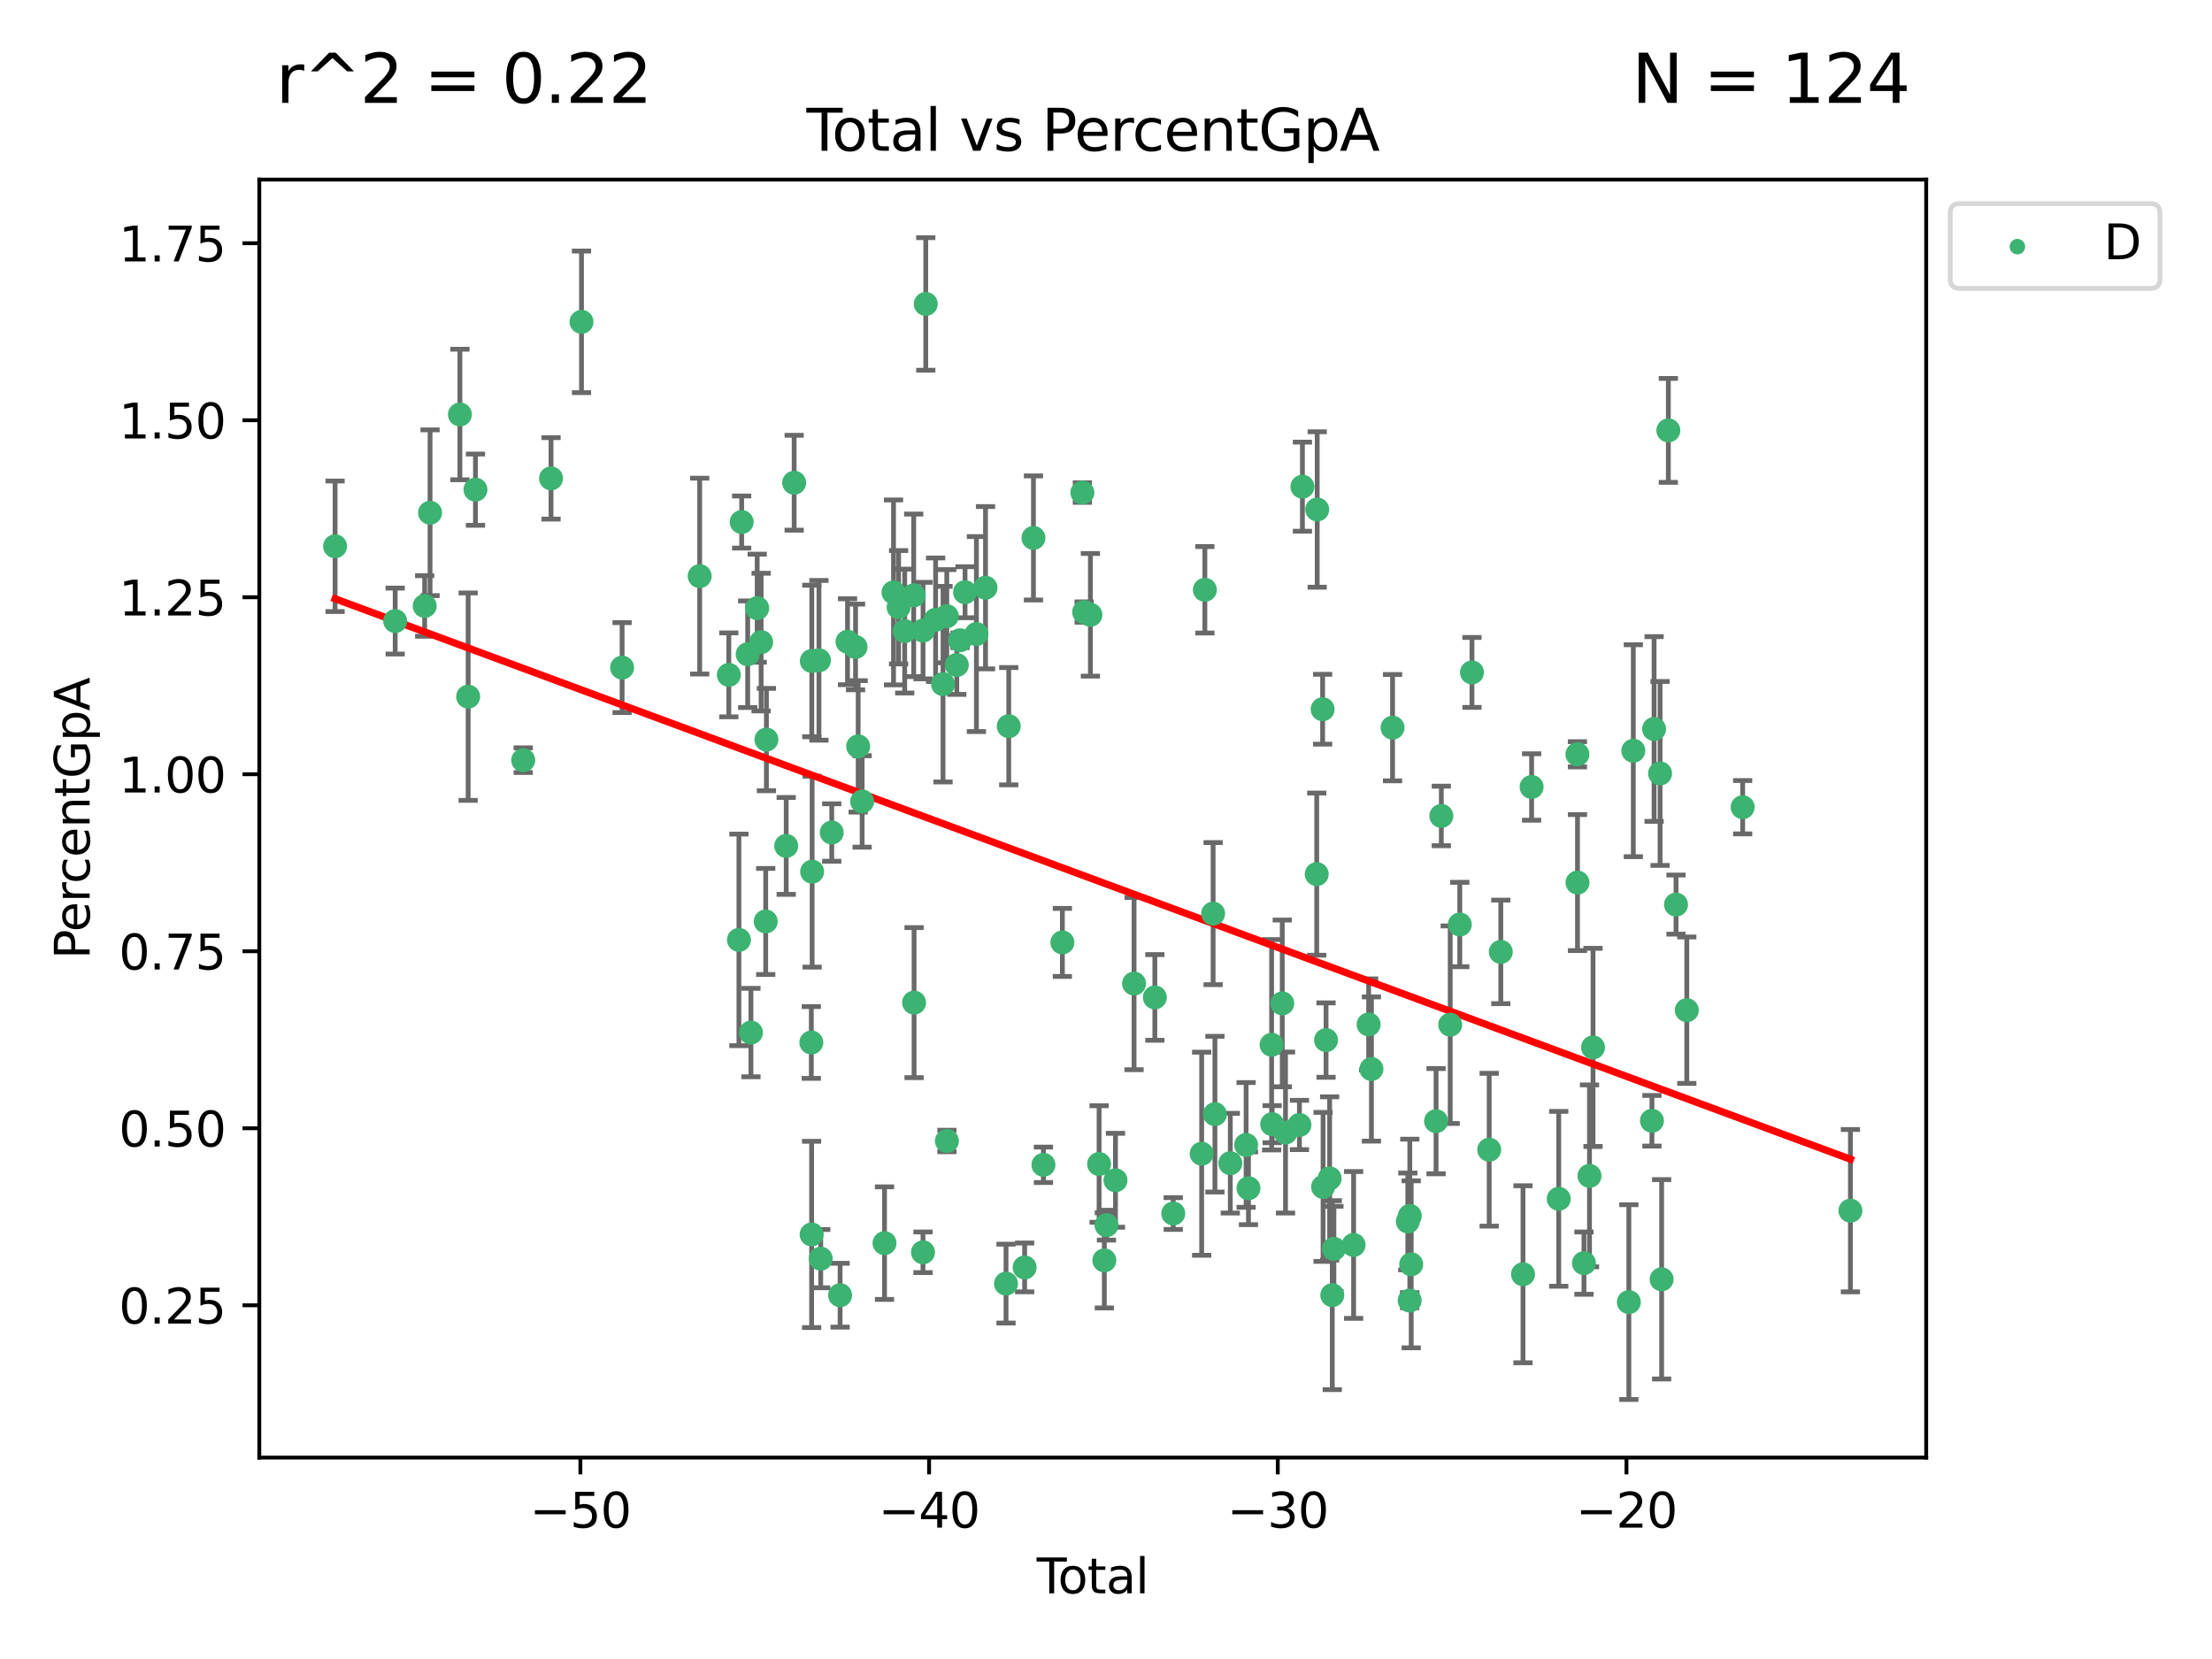 <?xml version="1.0" encoding="utf-8" standalone="no"?>
<!DOCTYPE svg PUBLIC "-//W3C//DTD SVG 1.1//EN"
  "http://www.w3.org/Graphics/SVG/1.1/DTD/svg11.dtd">
<svg xmlns:xlink="http://www.w3.org/1999/xlink" width="460.8pt" height="345.6pt" viewBox="0 0 460.8 345.6" xmlns="http://www.w3.org/2000/svg" version="1.1">
 <defs>
  <style type="text/css">*{stroke-linejoin: round; stroke-linecap: butt}</style>
 </defs>
 <g id="figure_1">
  <g id="patch_1">
   <path d="M 0 345.6 
L 460.8 345.6 
L 460.8 0 
L 0 0 
z
" style="fill: #ffffff"/>
  </g>
  <g id="axes_1">
   <g id="patch_2">
    <path d="M 54.02 303.64 
L 401.26 303.64 
L 401.26 37.411 
L 54.02 37.411 
z
" style="fill: #ffffff"/>
   </g>
   <g id="PathCollection_1">
    <defs>
     <path id="m6c89af5517" d="M 0 1.118 
C 0.297 1.118 0.581 1 0.791 0.791 
C 1 0.581 1.118 0.297 1.118 0 
C 1.118 -0.297 1 -0.581 0.791 -0.791 
C 0.581 -1 0.297 -1.118 0 -1.118 
C -0.297 -1.118 -0.581 -1 -0.791 -0.791 
C -1 -0.581 -1.118 -0.297 -1.118 0 
C -1.118 0.297 -1 0.581 -0.791 0.791 
C -0.581 1 -0.297 1.118 0 1.118 
z
" style="stroke: #3cb371"/>
    </defs>
    <g clip-path="url(#p3559bf009b)">
     <use xlink:href="#m6c89af5517" x="69.804" y="113.799" style="fill: #3cb371; stroke: #3cb371"/>
     <use xlink:href="#m6c89af5517" x="82.325" y="129.376" style="fill: #3cb371; stroke: #3cb371"/>
     <use xlink:href="#m6c89af5517" x="88.465" y="126.229" style="fill: #3cb371; stroke: #3cb371"/>
     <use xlink:href="#m6c89af5517" x="89.589" y="106.81" style="fill: #3cb371; stroke: #3cb371"/>
     <use xlink:href="#m6c89af5517" x="95.809" y="86.346" style="fill: #3cb371; stroke: #3cb371"/>
     <use xlink:href="#m6c89af5517" x="97.523" y="145.125" style="fill: #3cb371; stroke: #3cb371"/>
     <use xlink:href="#m6c89af5517" x="99.05" y="102.005" style="fill: #3cb371; stroke: #3cb371"/>
     <use xlink:href="#m6c89af5517" x="108.997" y="158.36" style="fill: #3cb371; stroke: #3cb371"/>
     <use xlink:href="#m6c89af5517" x="114.79" y="99.655" style="fill: #3cb371; stroke: #3cb371"/>
     <use xlink:href="#m6c89af5517" x="121.138" y="67.044" style="fill: #3cb371; stroke: #3cb371"/>
     <use xlink:href="#m6c89af5517" x="129.594" y="139.072" style="fill: #3cb371; stroke: #3cb371"/>
     <use xlink:href="#m6c89af5517" x="145.755" y="120.013" style="fill: #3cb371; stroke: #3cb371"/>
     <use xlink:href="#m6c89af5517" x="151.828" y="140.589" style="fill: #3cb371; stroke: #3cb371"/>
     <use xlink:href="#m6c89af5517" x="153.932" y="195.793" style="fill: #3cb371; stroke: #3cb371"/>
     <use xlink:href="#m6c89af5517" x="154.504" y="108.748" style="fill: #3cb371; stroke: #3cb371"/>
     <use xlink:href="#m6c89af5517" x="155.756" y="136.289" style="fill: #3cb371; stroke: #3cb371"/>
     <use xlink:href="#m6c89af5517" x="156.435" y="215.105" style="fill: #3cb371; stroke: #3cb371"/>
     <use xlink:href="#m6c89af5517" x="157.736" y="126.696" style="fill: #3cb371; stroke: #3cb371"/>
     <use xlink:href="#m6c89af5517" x="158.557" y="133.763" style="fill: #3cb371; stroke: #3cb371"/>
     <use xlink:href="#m6c89af5517" x="159.513" y="191.959" style="fill: #3cb371; stroke: #3cb371"/>
     <use xlink:href="#m6c89af5517" x="159.658" y="154.065" style="fill: #3cb371; stroke: #3cb371"/>
     <use xlink:href="#m6c89af5517" x="163.78" y="176.222" style="fill: #3cb371; stroke: #3cb371"/>
     <use xlink:href="#m6c89af5517" x="165.438" y="100.562" style="fill: #3cb371; stroke: #3cb371"/>
     <use xlink:href="#m6c89af5517" x="169.012" y="217.169" style="fill: #3cb371; stroke: #3cb371"/>
     <use xlink:href="#m6c89af5517" x="169.077" y="257.158" style="fill: #3cb371; stroke: #3cb371"/>
     <use xlink:href="#m6c89af5517" x="169.112" y="137.693" style="fill: #3cb371; stroke: #3cb371"/>
     <use xlink:href="#m6c89af5517" x="169.183" y="181.584" style="fill: #3cb371; stroke: #3cb371"/>
     <use xlink:href="#m6c89af5517" x="170.601" y="137.555" style="fill: #3cb371; stroke: #3cb371"/>
     <use xlink:href="#m6c89af5517" x="170.97" y="262.2" style="fill: #3cb371; stroke: #3cb371"/>
     <use xlink:href="#m6c89af5517" x="173.268" y="173.432" style="fill: #3cb371; stroke: #3cb371"/>
     <use xlink:href="#m6c89af5517" x="175.008" y="269.818" style="fill: #3cb371; stroke: #3cb371"/>
     <use xlink:href="#m6c89af5517" x="176.553" y="133.686" style="fill: #3cb371; stroke: #3cb371"/>
     <use xlink:href="#m6c89af5517" x="178.225" y="134.775" style="fill: #3cb371; stroke: #3cb371"/>
     <use xlink:href="#m6c89af5517" x="178.772" y="155.486" style="fill: #3cb371; stroke: #3cb371"/>
     <use xlink:href="#m6c89af5517" x="179.6" y="166.957" style="fill: #3cb371; stroke: #3cb371"/>
     <use xlink:href="#m6c89af5517" x="184.26" y="258.966" style="fill: #3cb371; stroke: #3cb371"/>
     <use xlink:href="#m6c89af5517" x="186.137" y="123.412" style="fill: #3cb371; stroke: #3cb371"/>
     <use xlink:href="#m6c89af5517" x="187.196" y="126.498" style="fill: #3cb371; stroke: #3cb371"/>
     <use xlink:href="#m6c89af5517" x="188.464" y="131.464" style="fill: #3cb371; stroke: #3cb371"/>
     <use xlink:href="#m6c89af5517" x="190.342" y="124.021" style="fill: #3cb371; stroke: #3cb371"/>
     <use xlink:href="#m6c89af5517" x="190.419" y="208.863" style="fill: #3cb371; stroke: #3cb371"/>
     <use xlink:href="#m6c89af5517" x="192.276" y="260.878" style="fill: #3cb371; stroke: #3cb371"/>
     <use xlink:href="#m6c89af5517" x="192.285" y="131.361" style="fill: #3cb371; stroke: #3cb371"/>
     <use xlink:href="#m6c89af5517" x="192.854" y="63.32" style="fill: #3cb371; stroke: #3cb371"/>
     <use xlink:href="#m6c89af5517" x="194.907" y="129.109" style="fill: #3cb371; stroke: #3cb371"/>
     <use xlink:href="#m6c89af5517" x="196.45" y="142.522" style="fill: #3cb371; stroke: #3cb371"/>
     <use xlink:href="#m6c89af5517" x="197.232" y="128.363" style="fill: #3cb371; stroke: #3cb371"/>
     <use xlink:href="#m6c89af5517" x="197.257" y="237.686" style="fill: #3cb371; stroke: #3cb371"/>
     <use xlink:href="#m6c89af5517" x="199.317" y="138.529" style="fill: #3cb371; stroke: #3cb371"/>
     <use xlink:href="#m6c89af5517" x="199.989" y="133.383" style="fill: #3cb371; stroke: #3cb371"/>
     <use xlink:href="#m6c89af5517" x="201.037" y="123.372" style="fill: #3cb371; stroke: #3cb371"/>
     <use xlink:href="#m6c89af5517" x="203.404" y="132.088" style="fill: #3cb371; stroke: #3cb371"/>
     <use xlink:href="#m6c89af5517" x="205.301" y="122.432" style="fill: #3cb371; stroke: #3cb371"/>
     <use xlink:href="#m6c89af5517" x="209.573" y="267.399" style="fill: #3cb371; stroke: #3cb371"/>
     <use xlink:href="#m6c89af5517" x="210.141" y="151.281" style="fill: #3cb371; stroke: #3cb371"/>
     <use xlink:href="#m6c89af5517" x="213.45" y="264.029" style="fill: #3cb371; stroke: #3cb371"/>
     <use xlink:href="#m6c89af5517" x="215.287" y="112.062" style="fill: #3cb371; stroke: #3cb371"/>
     <use xlink:href="#m6c89af5517" x="217.366" y="242.654" style="fill: #3cb371; stroke: #3cb371"/>
     <use xlink:href="#m6c89af5517" x="221.312" y="196.324" style="fill: #3cb371; stroke: #3cb371"/>
     <use xlink:href="#m6c89af5517" x="225.479" y="102.609" style="fill: #3cb371; stroke: #3cb371"/>
     <use xlink:href="#m6c89af5517" x="225.845" y="127.505" style="fill: #3cb371; stroke: #3cb371"/>
     <use xlink:href="#m6c89af5517" x="227.152" y="128.075" style="fill: #3cb371; stroke: #3cb371"/>
     <use xlink:href="#m6c89af5517" x="228.96" y="242.485" style="fill: #3cb371; stroke: #3cb371"/>
     <use xlink:href="#m6c89af5517" x="230.054" y="262.558" style="fill: #3cb371; stroke: #3cb371"/>
     <use xlink:href="#m6c89af5517" x="230.499" y="255.232" style="fill: #3cb371; stroke: #3cb371"/>
     <use xlink:href="#m6c89af5517" x="232.375" y="245.871" style="fill: #3cb371; stroke: #3cb371"/>
     <use xlink:href="#m6c89af5517" x="236.246" y="204.895" style="fill: #3cb371; stroke: #3cb371"/>
     <use xlink:href="#m6c89af5517" x="240.575" y="207.779" style="fill: #3cb371; stroke: #3cb371"/>
     <use xlink:href="#m6c89af5517" x="244.409" y="252.8" style="fill: #3cb371; stroke: #3cb371"/>
     <use xlink:href="#m6c89af5517" x="250.33" y="240.34" style="fill: #3cb371; stroke: #3cb371"/>
     <use xlink:href="#m6c89af5517" x="250.995" y="122.865" style="fill: #3cb371; stroke: #3cb371"/>
     <use xlink:href="#m6c89af5517" x="252.714" y="190.321" style="fill: #3cb371; stroke: #3cb371"/>
     <use xlink:href="#m6c89af5517" x="253.091" y="232.102" style="fill: #3cb371; stroke: #3cb371"/>
     <use xlink:href="#m6c89af5517" x="256.296" y="242.314" style="fill: #3cb371; stroke: #3cb371"/>
     <use xlink:href="#m6c89af5517" x="259.588" y="238.512" style="fill: #3cb371; stroke: #3cb371"/>
     <use xlink:href="#m6c89af5517" x="260.078" y="247.535" style="fill: #3cb371; stroke: #3cb371"/>
     <use xlink:href="#m6c89af5517" x="264.901" y="217.645" style="fill: #3cb371; stroke: #3cb371"/>
     <use xlink:href="#m6c89af5517" x="265.013" y="234.187" style="fill: #3cb371; stroke: #3cb371"/>
     <use xlink:href="#m6c89af5517" x="267.119" y="209.025" style="fill: #3cb371; stroke: #3cb371"/>
     <use xlink:href="#m6c89af5517" x="267.797" y="235.93" style="fill: #3cb371; stroke: #3cb371"/>
     <use xlink:href="#m6c89af5517" x="270.694" y="234.351" style="fill: #3cb371; stroke: #3cb371"/>
     <use xlink:href="#m6c89af5517" x="271.319" y="101.384" style="fill: #3cb371; stroke: #3cb371"/>
     <use xlink:href="#m6c89af5517" x="274.297" y="182.096" style="fill: #3cb371; stroke: #3cb371"/>
     <use xlink:href="#m6c89af5517" x="274.399" y="106.135" style="fill: #3cb371; stroke: #3cb371"/>
     <use xlink:href="#m6c89af5517" x="275.527" y="147.744" style="fill: #3cb371; stroke: #3cb371"/>
     <use xlink:href="#m6c89af5517" x="275.621" y="247.253" style="fill: #3cb371; stroke: #3cb371"/>
     <use xlink:href="#m6c89af5517" x="276.239" y="216.67" style="fill: #3cb371; stroke: #3cb371"/>
     <use xlink:href="#m6c89af5517" x="276.988" y="245.489" style="fill: #3cb371; stroke: #3cb371"/>
     <use xlink:href="#m6c89af5517" x="277.537" y="269.804" style="fill: #3cb371; stroke: #3cb371"/>
     <use xlink:href="#m6c89af5517" x="277.877" y="260.163" style="fill: #3cb371; stroke: #3cb371"/>
     <use xlink:href="#m6c89af5517" x="281.98" y="259.346" style="fill: #3cb371; stroke: #3cb371"/>
     <use xlink:href="#m6c89af5517" x="285.114" y="213.409" style="fill: #3cb371; stroke: #3cb371"/>
     <use xlink:href="#m6c89af5517" x="285.695" y="222.697" style="fill: #3cb371; stroke: #3cb371"/>
     <use xlink:href="#m6c89af5517" x="290.092" y="151.584" style="fill: #3cb371; stroke: #3cb371"/>
     <use xlink:href="#m6c89af5517" x="293.276" y="254.457" style="fill: #3cb371; stroke: #3cb371"/>
     <use xlink:href="#m6c89af5517" x="293.659" y="270.925" style="fill: #3cb371; stroke: #3cb371"/>
     <use xlink:href="#m6c89af5517" x="293.688" y="253.291" style="fill: #3cb371; stroke: #3cb371"/>
     <use xlink:href="#m6c89af5517" x="293.979" y="263.382" style="fill: #3cb371; stroke: #3cb371"/>
     <use xlink:href="#m6c89af5517" x="299.159" y="233.558" style="fill: #3cb371; stroke: #3cb371"/>
     <use xlink:href="#m6c89af5517" x="300.254" y="169.973" style="fill: #3cb371; stroke: #3cb371"/>
     <use xlink:href="#m6c89af5517" x="302.104" y="213.465" style="fill: #3cb371; stroke: #3cb371"/>
     <use xlink:href="#m6c89af5517" x="304.099" y="192.591" style="fill: #3cb371; stroke: #3cb371"/>
     <use xlink:href="#m6c89af5517" x="306.638" y="140.081" style="fill: #3cb371; stroke: #3cb371"/>
     <use xlink:href="#m6c89af5517" x="310.226" y="239.51" style="fill: #3cb371; stroke: #3cb371"/>
     <use xlink:href="#m6c89af5517" x="312.642" y="198.297" style="fill: #3cb371; stroke: #3cb371"/>
     <use xlink:href="#m6c89af5517" x="317.267" y="265.451" style="fill: #3cb371; stroke: #3cb371"/>
     <use xlink:href="#m6c89af5517" x="319.062" y="163.94" style="fill: #3cb371; stroke: #3cb371"/>
     <use xlink:href="#m6c89af5517" x="324.712" y="249.733" style="fill: #3cb371; stroke: #3cb371"/>
     <use xlink:href="#m6c89af5517" x="328.607" y="157.131" style="fill: #3cb371; stroke: #3cb371"/>
     <use xlink:href="#m6c89af5517" x="328.62" y="183.858" style="fill: #3cb371; stroke: #3cb371"/>
     <use xlink:href="#m6c89af5517" x="329.966" y="263.135" style="fill: #3cb371; stroke: #3cb371"/>
     <use xlink:href="#m6c89af5517" x="331.121" y="244.954" style="fill: #3cb371; stroke: #3cb371"/>
     <use xlink:href="#m6c89af5517" x="331.856" y="218.192" style="fill: #3cb371; stroke: #3cb371"/>
     <use xlink:href="#m6c89af5517" x="339.32" y="271.249" style="fill: #3cb371; stroke: #3cb371"/>
     <use xlink:href="#m6c89af5517" x="340.249" y="156.389" style="fill: #3cb371; stroke: #3cb371"/>
     <use xlink:href="#m6c89af5517" x="344.13" y="233.479" style="fill: #3cb371; stroke: #3cb371"/>
     <use xlink:href="#m6c89af5517" x="344.576" y="151.867" style="fill: #3cb371; stroke: #3cb371"/>
     <use xlink:href="#m6c89af5517" x="345.823" y="161.122" style="fill: #3cb371; stroke: #3cb371"/>
     <use xlink:href="#m6c89af5517" x="346.149" y="266.503" style="fill: #3cb371; stroke: #3cb371"/>
     <use xlink:href="#m6c89af5517" x="347.546" y="89.66" style="fill: #3cb371; stroke: #3cb371"/>
     <use xlink:href="#m6c89af5517" x="349.145" y="188.442" style="fill: #3cb371; stroke: #3cb371"/>
     <use xlink:href="#m6c89af5517" x="351.389" y="210.442" style="fill: #3cb371; stroke: #3cb371"/>
     <use xlink:href="#m6c89af5517" x="363.029" y="168.153" style="fill: #3cb371; stroke: #3cb371"/>
     <use xlink:href="#m6c89af5517" x="385.476" y="252.205" style="fill: #3cb371; stroke: #3cb371"/>
    </g>
   </g>
   <g id="matplotlib.axis_1">
    <g id="xtick_1">
     <g id="line2d_1">
      <defs>
       <path id="m24b8188b66" d="M 0 0 
L 0 3.5 
" style="stroke: #000000; stroke-width: 0.8"/>
      </defs>
      <g>
       <use xlink:href="#m24b8188b66" x="120.904" y="303.64" style="stroke: #000000; stroke-width: 0.8"/>
      </g>
     </g>
     <g id="text_1">
      <!-- −50 -->
      <g transform="translate(110.351 318.238)scale(0.1 -0.1)">
       <defs>
        <path id="DejaVuSans-2212" d="M 678 2272 
L 4684 2272 
L 4684 1741 
L 678 1741 
L 678 2272 
z
" transform="scale(0.016)"/>
        <path id="DejaVuSans-35" d="M 691 4666 
L 3169 4666 
L 3169 4134 
L 1269 4134 
L 1269 2991 
Q 1406 3038 1543 3061 
Q 1681 3084 1819 3084 
Q 2600 3084 3056 2656 
Q 3513 2228 3513 1497 
Q 3513 744 3044 326 
Q 2575 -91 1722 -91 
Q 1428 -91 1123 -41 
Q 819 9 494 109 
L 494 744 
Q 775 591 1075 516 
Q 1375 441 1709 441 
Q 2250 441 2565 725 
Q 2881 1009 2881 1497 
Q 2881 1984 2565 2268 
Q 2250 2553 1709 2553 
Q 1456 2553 1204 2497 
Q 953 2441 691 2322 
L 691 4666 
z
" transform="scale(0.016)"/>
        <path id="DejaVuSans-30" d="M 2034 4250 
Q 1547 4250 1301 3770 
Q 1056 3291 1056 2328 
Q 1056 1369 1301 889 
Q 1547 409 2034 409 
Q 2525 409 2770 889 
Q 3016 1369 3016 2328 
Q 3016 3291 2770 3770 
Q 2525 4250 2034 4250 
z
M 2034 4750 
Q 2819 4750 3233 4129 
Q 3647 3509 3647 2328 
Q 3647 1150 3233 529 
Q 2819 -91 2034 -91 
Q 1250 -91 836 529 
Q 422 1150 422 2328 
Q 422 3509 836 4129 
Q 1250 4750 2034 4750 
z
" transform="scale(0.016)"/>
       </defs>
       <use xlink:href="#DejaVuSans-2212"/>
       <use xlink:href="#DejaVuSans-35" x="83.789"/>
       <use xlink:href="#DejaVuSans-30" x="147.412"/>
      </g>
     </g>
    </g>
    <g id="xtick_2">
     <g id="line2d_2">
      <g>
       <use xlink:href="#m24b8188b66" x="193.544" y="303.64" style="stroke: #000000; stroke-width: 0.8"/>
      </g>
     </g>
     <g id="text_2">
      <!-- −40 -->
      <g transform="translate(182.991 318.238)scale(0.1 -0.1)">
       <defs>
        <path id="DejaVuSans-34" d="M 2419 4116 
L 825 1625 
L 2419 1625 
L 2419 4116 
z
M 2253 4666 
L 3047 4666 
L 3047 1625 
L 3713 1625 
L 3713 1100 
L 3047 1100 
L 3047 0 
L 2419 0 
L 2419 1100 
L 313 1100 
L 313 1709 
L 2253 4666 
z
" transform="scale(0.016)"/>
       </defs>
       <use xlink:href="#DejaVuSans-2212"/>
       <use xlink:href="#DejaVuSans-34" x="83.789"/>
       <use xlink:href="#DejaVuSans-30" x="147.412"/>
      </g>
     </g>
    </g>
    <g id="xtick_3">
     <g id="line2d_3">
      <g>
       <use xlink:href="#m24b8188b66" x="266.184" y="303.64" style="stroke: #000000; stroke-width: 0.8"/>
      </g>
     </g>
     <g id="text_3">
      <!-- −30 -->
      <g transform="translate(255.632 318.238)scale(0.1 -0.1)">
       <defs>
        <path id="DejaVuSans-33" d="M 2597 2516 
Q 3050 2419 3304 2112 
Q 3559 1806 3559 1356 
Q 3559 666 3084 287 
Q 2609 -91 1734 -91 
Q 1441 -91 1130 -33 
Q 819 25 488 141 
L 488 750 
Q 750 597 1062 519 
Q 1375 441 1716 441 
Q 2309 441 2620 675 
Q 2931 909 2931 1356 
Q 2931 1769 2642 2001 
Q 2353 2234 1838 2234 
L 1294 2234 
L 1294 2753 
L 1863 2753 
Q 2328 2753 2575 2939 
Q 2822 3125 2822 3475 
Q 2822 3834 2567 4026 
Q 2313 4219 1838 4219 
Q 1578 4219 1281 4162 
Q 984 4106 628 3988 
L 628 4550 
Q 988 4650 1302 4700 
Q 1616 4750 1894 4750 
Q 2613 4750 3031 4423 
Q 3450 4097 3450 3541 
Q 3450 3153 3228 2886 
Q 3006 2619 2597 2516 
z
" transform="scale(0.016)"/>
       </defs>
       <use xlink:href="#DejaVuSans-2212"/>
       <use xlink:href="#DejaVuSans-33" x="83.789"/>
       <use xlink:href="#DejaVuSans-30" x="147.412"/>
      </g>
     </g>
    </g>
    <g id="xtick_4">
     <g id="line2d_4">
      <g>
       <use xlink:href="#m24b8188b66" x="338.824" y="303.64" style="stroke: #000000; stroke-width: 0.8"/>
      </g>
     </g>
     <g id="text_4">
      <!-- −20 -->
      <g transform="translate(328.272 318.238)scale(0.1 -0.1)">
       <defs>
        <path id="DejaVuSans-32" d="M 1228 531 
L 3431 531 
L 3431 0 
L 469 0 
L 469 531 
Q 828 903 1448 1529 
Q 2069 2156 2228 2338 
Q 2531 2678 2651 2914 
Q 2772 3150 2772 3378 
Q 2772 3750 2511 3984 
Q 2250 4219 1831 4219 
Q 1534 4219 1204 4116 
Q 875 4013 500 3803 
L 500 4441 
Q 881 4594 1212 4672 
Q 1544 4750 1819 4750 
Q 2544 4750 2975 4387 
Q 3406 4025 3406 3419 
Q 3406 3131 3298 2873 
Q 3191 2616 2906 2266 
Q 2828 2175 2409 1742 
Q 1991 1309 1228 531 
z
" transform="scale(0.016)"/>
       </defs>
       <use xlink:href="#DejaVuSans-2212"/>
       <use xlink:href="#DejaVuSans-32" x="83.789"/>
       <use xlink:href="#DejaVuSans-30" x="147.412"/>
      </g>
     </g>
    </g>
    <g id="text_5">
     <!-- Total -->
     <g transform="translate(215.963 331.917)scale(0.1 -0.1)">
      <defs>
       <path id="DejaVuSans-54" d="M -19 4666 
L 3928 4666 
L 3928 4134 
L 2272 4134 
L 2272 0 
L 1638 0 
L 1638 4134 
L -19 4134 
L -19 4666 
z
" transform="scale(0.016)"/>
       <path id="DejaVuSans-6f" d="M 1959 3097 
Q 1497 3097 1228 2736 
Q 959 2375 959 1747 
Q 959 1119 1226 758 
Q 1494 397 1959 397 
Q 2419 397 2687 759 
Q 2956 1122 2956 1747 
Q 2956 2369 2687 2733 
Q 2419 3097 1959 3097 
z
M 1959 3584 
Q 2709 3584 3137 3096 
Q 3566 2609 3566 1747 
Q 3566 888 3137 398 
Q 2709 -91 1959 -91 
Q 1206 -91 779 398 
Q 353 888 353 1747 
Q 353 2609 779 3096 
Q 1206 3584 1959 3584 
z
" transform="scale(0.016)"/>
       <path id="DejaVuSans-74" d="M 1172 4494 
L 1172 3500 
L 2356 3500 
L 2356 3053 
L 1172 3053 
L 1172 1153 
Q 1172 725 1289 603 
Q 1406 481 1766 481 
L 2356 481 
L 2356 0 
L 1766 0 
Q 1100 0 847 248 
Q 594 497 594 1153 
L 594 3053 
L 172 3053 
L 172 3500 
L 594 3500 
L 594 4494 
L 1172 4494 
z
" transform="scale(0.016)"/>
       <path id="DejaVuSans-61" d="M 2194 1759 
Q 1497 1759 1228 1600 
Q 959 1441 959 1056 
Q 959 750 1161 570 
Q 1363 391 1709 391 
Q 2188 391 2477 730 
Q 2766 1069 2766 1631 
L 2766 1759 
L 2194 1759 
z
M 3341 1997 
L 3341 0 
L 2766 0 
L 2766 531 
Q 2569 213 2275 61 
Q 1981 -91 1556 -91 
Q 1019 -91 701 211 
Q 384 513 384 1019 
Q 384 1609 779 1909 
Q 1175 2209 1959 2209 
L 2766 2209 
L 2766 2266 
Q 2766 2663 2505 2880 
Q 2244 3097 1772 3097 
Q 1472 3097 1187 3025 
Q 903 2953 641 2809 
L 641 3341 
Q 956 3463 1253 3523 
Q 1550 3584 1831 3584 
Q 2591 3584 2966 3190 
Q 3341 2797 3341 1997 
z
" transform="scale(0.016)"/>
       <path id="DejaVuSans-6c" d="M 603 4863 
L 1178 4863 
L 1178 0 
L 603 0 
L 603 4863 
z
" transform="scale(0.016)"/>
      </defs>
      <use xlink:href="#DejaVuSans-54"/>
      <use xlink:href="#DejaVuSans-6f" x="44.084"/>
      <use xlink:href="#DejaVuSans-74" x="105.266"/>
      <use xlink:href="#DejaVuSans-61" x="144.475"/>
      <use xlink:href="#DejaVuSans-6c" x="205.754"/>
     </g>
    </g>
   </g>
   <g id="matplotlib.axis_2">
    <g id="ytick_1">
     <g id="line2d_5">
      <defs>
       <path id="m472f692361" d="M 0 0 
L -3.5 0 
" style="stroke: #000000; stroke-width: 0.8"/>
      </defs>
      <g>
       <use xlink:href="#m472f692361" x="54.02" y="271.916" style="stroke: #000000; stroke-width: 0.8"/>
      </g>
     </g>
     <g id="text_6">
      <!-- 0.25 -->
      <g transform="translate(24.754 275.715)scale(0.1 -0.1)">
       <defs>
        <path id="DejaVuSans-2e" d="M 684 794 
L 1344 794 
L 1344 0 
L 684 0 
L 684 794 
z
" transform="scale(0.016)"/>
       </defs>
       <use xlink:href="#DejaVuSans-30"/>
       <use xlink:href="#DejaVuSans-2e" x="63.623"/>
       <use xlink:href="#DejaVuSans-32" x="95.41"/>
       <use xlink:href="#DejaVuSans-35" x="159.033"/>
      </g>
     </g>
    </g>
    <g id="ytick_2">
     <g id="line2d_6">
      <g>
       <use xlink:href="#m472f692361" x="54.02" y="235.041" style="stroke: #000000; stroke-width: 0.8"/>
      </g>
     </g>
     <g id="text_7">
      <!-- 0.50 -->
      <g transform="translate(24.754 238.84)scale(0.1 -0.1)">
       <use xlink:href="#DejaVuSans-30"/>
       <use xlink:href="#DejaVuSans-2e" x="63.623"/>
       <use xlink:href="#DejaVuSans-35" x="95.41"/>
       <use xlink:href="#DejaVuSans-30" x="159.033"/>
      </g>
     </g>
    </g>
    <g id="ytick_3">
     <g id="line2d_7">
      <g>
       <use xlink:href="#m472f692361" x="54.02" y="198.166" style="stroke: #000000; stroke-width: 0.8"/>
      </g>
     </g>
     <g id="text_8">
      <!-- 0.75 -->
      <g transform="translate(24.754 201.965)scale(0.1 -0.1)">
       <defs>
        <path id="DejaVuSans-37" d="M 525 4666 
L 3525 4666 
L 3525 4397 
L 1831 0 
L 1172 0 
L 2766 4134 
L 525 4134 
L 525 4666 
z
" transform="scale(0.016)"/>
       </defs>
       <use xlink:href="#DejaVuSans-30"/>
       <use xlink:href="#DejaVuSans-2e" x="63.623"/>
       <use xlink:href="#DejaVuSans-37" x="95.41"/>
       <use xlink:href="#DejaVuSans-35" x="159.033"/>
      </g>
     </g>
    </g>
    <g id="ytick_4">
     <g id="line2d_8">
      <g>
       <use xlink:href="#m472f692361" x="54.02" y="161.291" style="stroke: #000000; stroke-width: 0.8"/>
      </g>
     </g>
     <g id="text_9">
      <!-- 1.00 -->
      <g transform="translate(24.754 165.09)scale(0.1 -0.1)">
       <defs>
        <path id="DejaVuSans-31" d="M 794 531 
L 1825 531 
L 1825 4091 
L 703 3866 
L 703 4441 
L 1819 4666 
L 2450 4666 
L 2450 531 
L 3481 531 
L 3481 0 
L 794 0 
L 794 531 
z
" transform="scale(0.016)"/>
       </defs>
       <use xlink:href="#DejaVuSans-31"/>
       <use xlink:href="#DejaVuSans-2e" x="63.623"/>
       <use xlink:href="#DejaVuSans-30" x="95.41"/>
       <use xlink:href="#DejaVuSans-30" x="159.033"/>
      </g>
     </g>
    </g>
    <g id="ytick_5">
     <g id="line2d_9">
      <g>
       <use xlink:href="#m472f692361" x="54.02" y="124.416" style="stroke: #000000; stroke-width: 0.8"/>
      </g>
     </g>
     <g id="text_10">
      <!-- 1.25 -->
      <g transform="translate(24.754 128.215)scale(0.1 -0.1)">
       <use xlink:href="#DejaVuSans-31"/>
       <use xlink:href="#DejaVuSans-2e" x="63.623"/>
       <use xlink:href="#DejaVuSans-32" x="95.41"/>
       <use xlink:href="#DejaVuSans-35" x="159.033"/>
      </g>
     </g>
    </g>
    <g id="ytick_6">
     <g id="line2d_10">
      <g>
       <use xlink:href="#m472f692361" x="54.02" y="87.541" style="stroke: #000000; stroke-width: 0.8"/>
      </g>
     </g>
     <g id="text_11">
      <!-- 1.50 -->
      <g transform="translate(24.754 91.34)scale(0.1 -0.1)">
       <use xlink:href="#DejaVuSans-31"/>
       <use xlink:href="#DejaVuSans-2e" x="63.623"/>
       <use xlink:href="#DejaVuSans-35" x="95.41"/>
       <use xlink:href="#DejaVuSans-30" x="159.033"/>
      </g>
     </g>
    </g>
    <g id="ytick_7">
     <g id="line2d_11">
      <g>
       <use xlink:href="#m472f692361" x="54.02" y="50.665" style="stroke: #000000; stroke-width: 0.8"/>
      </g>
     </g>
     <g id="text_12">
      <!-- 1.75 -->
      <g transform="translate(24.754 54.465)scale(0.1 -0.1)">
       <use xlink:href="#DejaVuSans-31"/>
       <use xlink:href="#DejaVuSans-2e" x="63.623"/>
       <use xlink:href="#DejaVuSans-37" x="95.41"/>
       <use xlink:href="#DejaVuSans-35" x="159.033"/>
      </g>
     </g>
    </g>
    <g id="text_13">
     <!-- PercentGpA -->
     <g transform="translate(18.675 199.802)rotate(-90)scale(0.1 -0.1)">
      <defs>
       <path id="DejaVuSans-50" d="M 1259 4147 
L 1259 2394 
L 2053 2394 
Q 2494 2394 2734 2622 
Q 2975 2850 2975 3272 
Q 2975 3691 2734 3919 
Q 2494 4147 2053 4147 
L 1259 4147 
z
M 628 4666 
L 2053 4666 
Q 2838 4666 3239 4311 
Q 3641 3956 3641 3272 
Q 3641 2581 3239 2228 
Q 2838 1875 2053 1875 
L 1259 1875 
L 1259 0 
L 628 0 
L 628 4666 
z
" transform="scale(0.016)"/>
       <path id="DejaVuSans-65" d="M 3597 1894 
L 3597 1613 
L 953 1613 
Q 991 1019 1311 708 
Q 1631 397 2203 397 
Q 2534 397 2845 478 
Q 3156 559 3463 722 
L 3463 178 
Q 3153 47 2828 -22 
Q 2503 -91 2169 -91 
Q 1331 -91 842 396 
Q 353 884 353 1716 
Q 353 2575 817 3079 
Q 1281 3584 2069 3584 
Q 2775 3584 3186 3129 
Q 3597 2675 3597 1894 
z
M 3022 2063 
Q 3016 2534 2758 2815 
Q 2500 3097 2075 3097 
Q 1594 3097 1305 2825 
Q 1016 2553 972 2059 
L 3022 2063 
z
" transform="scale(0.016)"/>
       <path id="DejaVuSans-72" d="M 2631 2963 
Q 2534 3019 2420 3045 
Q 2306 3072 2169 3072 
Q 1681 3072 1420 2755 
Q 1159 2438 1159 1844 
L 1159 0 
L 581 0 
L 581 3500 
L 1159 3500 
L 1159 2956 
Q 1341 3275 1631 3429 
Q 1922 3584 2338 3584 
Q 2397 3584 2469 3576 
Q 2541 3569 2628 3553 
L 2631 2963 
z
" transform="scale(0.016)"/>
       <path id="DejaVuSans-63" d="M 3122 3366 
L 3122 2828 
Q 2878 2963 2633 3030 
Q 2388 3097 2138 3097 
Q 1578 3097 1268 2742 
Q 959 2388 959 1747 
Q 959 1106 1268 751 
Q 1578 397 2138 397 
Q 2388 397 2633 464 
Q 2878 531 3122 666 
L 3122 134 
Q 2881 22 2623 -34 
Q 2366 -91 2075 -91 
Q 1284 -91 818 406 
Q 353 903 353 1747 
Q 353 2603 823 3093 
Q 1294 3584 2113 3584 
Q 2378 3584 2631 3529 
Q 2884 3475 3122 3366 
z
" transform="scale(0.016)"/>
       <path id="DejaVuSans-6e" d="M 3513 2113 
L 3513 0 
L 2938 0 
L 2938 2094 
Q 2938 2591 2744 2837 
Q 2550 3084 2163 3084 
Q 1697 3084 1428 2787 
Q 1159 2491 1159 1978 
L 1159 0 
L 581 0 
L 581 3500 
L 1159 3500 
L 1159 2956 
Q 1366 3272 1645 3428 
Q 1925 3584 2291 3584 
Q 2894 3584 3203 3211 
Q 3513 2838 3513 2113 
z
" transform="scale(0.016)"/>
       <path id="DejaVuSans-47" d="M 3809 666 
L 3809 1919 
L 2778 1919 
L 2778 2438 
L 4434 2438 
L 4434 434 
Q 4069 175 3628 42 
Q 3188 -91 2688 -91 
Q 1594 -91 976 548 
Q 359 1188 359 2328 
Q 359 3472 976 4111 
Q 1594 4750 2688 4750 
Q 3144 4750 3555 4637 
Q 3966 4525 4313 4306 
L 4313 3634 
Q 3963 3931 3569 4081 
Q 3175 4231 2741 4231 
Q 1884 4231 1454 3753 
Q 1025 3275 1025 2328 
Q 1025 1384 1454 906 
Q 1884 428 2741 428 
Q 3075 428 3337 486 
Q 3600 544 3809 666 
z
" transform="scale(0.016)"/>
       <path id="DejaVuSans-70" d="M 1159 525 
L 1159 -1331 
L 581 -1331 
L 581 3500 
L 1159 3500 
L 1159 2969 
Q 1341 3281 1617 3432 
Q 1894 3584 2278 3584 
Q 2916 3584 3314 3078 
Q 3713 2572 3713 1747 
Q 3713 922 3314 415 
Q 2916 -91 2278 -91 
Q 1894 -91 1617 61 
Q 1341 213 1159 525 
z
M 3116 1747 
Q 3116 2381 2855 2742 
Q 2594 3103 2138 3103 
Q 1681 3103 1420 2742 
Q 1159 2381 1159 1747 
Q 1159 1113 1420 752 
Q 1681 391 2138 391 
Q 2594 391 2855 752 
Q 3116 1113 3116 1747 
z
" transform="scale(0.016)"/>
       <path id="DejaVuSans-41" d="M 2188 4044 
L 1331 1722 
L 3047 1722 
L 2188 4044 
z
M 1831 4666 
L 2547 4666 
L 4325 0 
L 3669 0 
L 3244 1197 
L 1141 1197 
L 716 0 
L 50 0 
L 1831 4666 
z
" transform="scale(0.016)"/>
      </defs>
      <use xlink:href="#DejaVuSans-50"/>
      <use xlink:href="#DejaVuSans-65" x="56.678"/>
      <use xlink:href="#DejaVuSans-72" x="118.201"/>
      <use xlink:href="#DejaVuSans-63" x="157.064"/>
      <use xlink:href="#DejaVuSans-65" x="212.045"/>
      <use xlink:href="#DejaVuSans-6e" x="273.568"/>
      <use xlink:href="#DejaVuSans-74" x="336.947"/>
      <use xlink:href="#DejaVuSans-47" x="376.156"/>
      <use xlink:href="#DejaVuSans-70" x="453.646"/>
      <use xlink:href="#DejaVuSans-41" x="517.123"/>
     </g>
    </g>
   </g>
   <g id="LineCollection_1">
    <path d="M 69.804 127.396 
L 69.804 100.201 
" clip-path="url(#p3559bf009b)" style="fill: none; stroke: #696969"/>
    <path d="M 82.325 136.239 
L 82.325 122.512 
" clip-path="url(#p3559bf009b)" style="fill: none; stroke: #696969"/>
    <path d="M 88.465 132.541 
L 88.465 119.918 
" clip-path="url(#p3559bf009b)" style="fill: none; stroke: #696969"/>
    <path d="M 89.589 124.075 
L 89.589 89.545 
" clip-path="url(#p3559bf009b)" style="fill: none; stroke: #696969"/>
    <path d="M 95.809 99.941 
L 95.809 72.751 
" clip-path="url(#p3559bf009b)" style="fill: none; stroke: #696969"/>
    <path d="M 97.523 166.73 
L 97.523 123.521 
" clip-path="url(#p3559bf009b)" style="fill: none; stroke: #696969"/>
    <path d="M 99.05 109.427 
L 99.05 94.584 
" clip-path="url(#p3559bf009b)" style="fill: none; stroke: #696969"/>
    <path d="M 108.997 160.934 
L 108.997 155.787 
" clip-path="url(#p3559bf009b)" style="fill: none; stroke: #696969"/>
    <path d="M 114.79 108.138 
L 114.79 91.172 
" clip-path="url(#p3559bf009b)" style="fill: none; stroke: #696969"/>
    <path d="M 121.138 81.791 
L 121.138 52.297 
" clip-path="url(#p3559bf009b)" style="fill: none; stroke: #696969"/>
    <path d="M 129.594 148.444 
L 129.594 129.7 
" clip-path="url(#p3559bf009b)" style="fill: none; stroke: #696969"/>
    <path d="M 145.755 140.412 
L 145.755 99.613 
" clip-path="url(#p3559bf009b)" style="fill: none; stroke: #696969"/>
    <path d="M 151.828 149.333 
L 151.828 131.845 
" clip-path="url(#p3559bf009b)" style="fill: none; stroke: #696969"/>
    <path d="M 153.932 217.83 
L 153.932 173.756 
" clip-path="url(#p3559bf009b)" style="fill: none; stroke: #696969"/>
    <path d="M 154.504 114.171 
L 154.504 103.324 
" clip-path="url(#p3559bf009b)" style="fill: none; stroke: #696969"/>
    <path d="M 155.756 147.391 
L 155.756 125.188 
" clip-path="url(#p3559bf009b)" style="fill: none; stroke: #696969"/>
    <path d="M 156.435 224.314 
L 156.435 205.895 
" clip-path="url(#p3559bf009b)" style="fill: none; stroke: #696969"/>
    <path d="M 157.736 137.949 
L 157.736 115.444 
" clip-path="url(#p3559bf009b)" style="fill: none; stroke: #696969"/>
    <path d="M 158.557 148.102 
L 158.557 119.424 
" clip-path="url(#p3559bf009b)" style="fill: none; stroke: #696969"/>
    <path d="M 159.513 203.007 
L 159.513 180.911 
" clip-path="url(#p3559bf009b)" style="fill: none; stroke: #696969"/>
    <path d="M 159.658 164.727 
L 159.658 143.403 
" clip-path="url(#p3559bf009b)" style="fill: none; stroke: #696969"/>
    <path d="M 163.78 186.309 
L 163.78 166.134 
" clip-path="url(#p3559bf009b)" style="fill: none; stroke: #696969"/>
    <path d="M 165.438 110.445 
L 165.438 90.678 
" clip-path="url(#p3559bf009b)" style="fill: none; stroke: #696969"/>
    <path d="M 169.012 224.646 
L 169.012 209.692 
" clip-path="url(#p3559bf009b)" style="fill: none; stroke: #696969"/>
    <path d="M 169.077 276.557 
L 169.077 237.758 
" clip-path="url(#p3559bf009b)" style="fill: none; stroke: #696969"/>
    <path d="M 169.112 153.477 
L 169.112 121.909 
" clip-path="url(#p3559bf009b)" style="fill: none; stroke: #696969"/>
    <path d="M 169.183 201.468 
L 169.183 161.699 
" clip-path="url(#p3559bf009b)" style="fill: none; stroke: #696969"/>
    <path d="M 170.601 154.189 
L 170.601 120.921 
" clip-path="url(#p3559bf009b)" style="fill: none; stroke: #696969"/>
    <path d="M 170.97 268.269 
L 170.97 256.13 
" clip-path="url(#p3559bf009b)" style="fill: none; stroke: #696969"/>
    <path d="M 173.268 179.419 
L 173.268 167.446 
" clip-path="url(#p3559bf009b)" style="fill: none; stroke: #696969"/>
    <path d="M 175.008 276.468 
L 175.008 263.168 
" clip-path="url(#p3559bf009b)" style="fill: none; stroke: #696969"/>
    <path d="M 176.553 142.636 
L 176.553 124.736 
" clip-path="url(#p3559bf009b)" style="fill: none; stroke: #696969"/>
    <path d="M 178.225 143.704 
L 178.225 125.846 
" clip-path="url(#p3559bf009b)" style="fill: none; stroke: #696969"/>
    <path d="M 178.772 169.171 
L 178.772 141.8 
" clip-path="url(#p3559bf009b)" style="fill: none; stroke: #696969"/>
    <path d="M 179.6 176.48 
L 179.6 157.434 
" clip-path="url(#p3559bf009b)" style="fill: none; stroke: #696969"/>
    <path d="M 184.26 270.693 
L 184.26 247.239 
" clip-path="url(#p3559bf009b)" style="fill: none; stroke: #696969"/>
    <path d="M 186.137 142.674 
L 186.137 104.15 
" clip-path="url(#p3559bf009b)" style="fill: none; stroke: #696969"/>
    <path d="M 187.196 138.308 
L 187.196 114.688 
" clip-path="url(#p3559bf009b)" style="fill: none; stroke: #696969"/>
    <path d="M 188.464 144.364 
L 188.464 118.564 
" clip-path="url(#p3559bf009b)" style="fill: none; stroke: #696969"/>
    <path d="M 190.342 140.951 
L 190.342 107.091 
" clip-path="url(#p3559bf009b)" style="fill: none; stroke: #696969"/>
    <path d="M 190.419 224.49 
L 190.419 193.236 
" clip-path="url(#p3559bf009b)" style="fill: none; stroke: #696969"/>
    <path d="M 192.276 265.11 
L 192.276 256.645 
" clip-path="url(#p3559bf009b)" style="fill: none; stroke: #696969"/>
    <path d="M 192.285 141.413 
L 192.285 121.309 
" clip-path="url(#p3559bf009b)" style="fill: none; stroke: #696969"/>
    <path d="M 192.854 77.127 
L 192.854 49.513 
" clip-path="url(#p3559bf009b)" style="fill: none; stroke: #696969"/>
    <path d="M 194.907 141.976 
L 194.907 116.242 
" clip-path="url(#p3559bf009b)" style="fill: none; stroke: #696969"/>
    <path d="M 196.45 162.892 
L 196.45 122.152 
" clip-path="url(#p3559bf009b)" style="fill: none; stroke: #696969"/>
    <path d="M 197.232 138.067 
L 197.232 118.659 
" clip-path="url(#p3559bf009b)" style="fill: none; stroke: #696969"/>
    <path d="M 197.257 239.921 
L 197.257 235.452 
" clip-path="url(#p3559bf009b)" style="fill: none; stroke: #696969"/>
    <path d="M 199.317 144.656 
L 199.317 132.403 
" clip-path="url(#p3559bf009b)" style="fill: none; stroke: #696969"/>
    <path d="M 199.989 134.898 
L 199.989 131.869 
" clip-path="url(#p3559bf009b)" style="fill: none; stroke: #696969"/>
    <path d="M 201.037 128.686 
L 201.037 118.058 
" clip-path="url(#p3559bf009b)" style="fill: none; stroke: #696969"/>
    <path d="M 203.404 152.395 
L 203.404 111.781 
" clip-path="url(#p3559bf009b)" style="fill: none; stroke: #696969"/>
    <path d="M 205.301 139.338 
L 205.301 105.525 
" clip-path="url(#p3559bf009b)" style="fill: none; stroke: #696969"/>
    <path d="M 209.573 275.61 
L 209.573 259.187 
" clip-path="url(#p3559bf009b)" style="fill: none; stroke: #696969"/>
    <path d="M 210.141 163.501 
L 210.141 139.062 
" clip-path="url(#p3559bf009b)" style="fill: none; stroke: #696969"/>
    <path d="M 213.45 269.111 
L 213.45 258.946 
" clip-path="url(#p3559bf009b)" style="fill: none; stroke: #696969"/>
    <path d="M 215.287 124.986 
L 215.287 99.138 
" clip-path="url(#p3559bf009b)" style="fill: none; stroke: #696969"/>
    <path d="M 217.366 246.346 
L 217.366 238.961 
" clip-path="url(#p3559bf009b)" style="fill: none; stroke: #696969"/>
    <path d="M 221.312 203.412 
L 221.312 189.236 
" clip-path="url(#p3559bf009b)" style="fill: none; stroke: #696969"/>
    <path d="M 225.479 104.65 
L 225.479 100.567 
" clip-path="url(#p3559bf009b)" style="fill: none; stroke: #696969"/>
    <path d="M 225.845 129.621 
L 225.845 125.388 
" clip-path="url(#p3559bf009b)" style="fill: none; stroke: #696969"/>
    <path d="M 227.152 140.848 
L 227.152 115.302 
" clip-path="url(#p3559bf009b)" style="fill: none; stroke: #696969"/>
    <path d="M 228.96 254.625 
L 228.96 230.345 
" clip-path="url(#p3559bf009b)" style="fill: none; stroke: #696969"/>
    <path d="M 230.054 272.468 
L 230.054 252.648 
" clip-path="url(#p3559bf009b)" style="fill: none; stroke: #696969"/>
    <path d="M 230.499 258.337 
L 230.499 252.126 
" clip-path="url(#p3559bf009b)" style="fill: none; stroke: #696969"/>
    <path d="M 232.375 255.652 
L 232.375 236.09 
" clip-path="url(#p3559bf009b)" style="fill: none; stroke: #696969"/>
    <path d="M 236.246 222.838 
L 236.246 186.952 
" clip-path="url(#p3559bf009b)" style="fill: none; stroke: #696969"/>
    <path d="M 240.575 216.703 
L 240.575 198.856 
" clip-path="url(#p3559bf009b)" style="fill: none; stroke: #696969"/>
    <path d="M 244.409 256.112 
L 244.409 249.487 
" clip-path="url(#p3559bf009b)" style="fill: none; stroke: #696969"/>
    <path d="M 250.33 261.495 
L 250.33 219.184 
" clip-path="url(#p3559bf009b)" style="fill: none; stroke: #696969"/>
    <path d="M 250.995 131.87 
L 250.995 113.86 
" clip-path="url(#p3559bf009b)" style="fill: none; stroke: #696969"/>
    <path d="M 252.714 205.121 
L 252.714 175.521 
" clip-path="url(#p3559bf009b)" style="fill: none; stroke: #696969"/>
    <path d="M 253.091 248.324 
L 253.091 215.881 
" clip-path="url(#p3559bf009b)" style="fill: none; stroke: #696969"/>
    <path d="M 256.296 252.695 
L 256.296 231.932 
" clip-path="url(#p3559bf009b)" style="fill: none; stroke: #696969"/>
    <path d="M 259.588 251.505 
L 259.588 225.519 
" clip-path="url(#p3559bf009b)" style="fill: none; stroke: #696969"/>
    <path d="M 260.078 255.119 
L 260.078 239.95 
" clip-path="url(#p3559bf009b)" style="fill: none; stroke: #696969"/>
    <path d="M 264.901 239.559 
L 264.901 195.731 
" clip-path="url(#p3559bf009b)" style="fill: none; stroke: #696969"/>
    <path d="M 265.013 238.051 
L 265.013 230.323 
" clip-path="url(#p3559bf009b)" style="fill: none; stroke: #696969"/>
    <path d="M 267.119 226.393 
L 267.119 191.658 
" clip-path="url(#p3559bf009b)" style="fill: none; stroke: #696969"/>
    <path d="M 267.797 252.694 
L 267.797 219.165 
" clip-path="url(#p3559bf009b)" style="fill: none; stroke: #696969"/>
    <path d="M 270.694 239.491 
L 270.694 229.212 
" clip-path="url(#p3559bf009b)" style="fill: none; stroke: #696969"/>
    <path d="M 271.319 110.659 
L 271.319 92.108 
" clip-path="url(#p3559bf009b)" style="fill: none; stroke: #696969"/>
    <path d="M 274.297 198.986 
L 274.297 165.205 
" clip-path="url(#p3559bf009b)" style="fill: none; stroke: #696969"/>
    <path d="M 274.399 122.326 
L 274.399 89.945 
" clip-path="url(#p3559bf009b)" style="fill: none; stroke: #696969"/>
    <path d="M 275.527 155.015 
L 275.527 140.472 
" clip-path="url(#p3559bf009b)" style="fill: none; stroke: #696969"/>
    <path d="M 275.621 262.773 
L 275.621 231.733 
" clip-path="url(#p3559bf009b)" style="fill: none; stroke: #696969"/>
    <path d="M 276.239 224.417 
L 276.239 208.922 
" clip-path="url(#p3559bf009b)" style="fill: none; stroke: #696969"/>
    <path d="M 276.988 262.491 
L 276.988 228.487 
" clip-path="url(#p3559bf009b)" style="fill: none; stroke: #696969"/>
    <path d="M 277.537 289.486 
L 277.537 250.123 
" clip-path="url(#p3559bf009b)" style="fill: none; stroke: #696969"/>
    <path d="M 277.877 269.027 
L 277.877 251.299 
" clip-path="url(#p3559bf009b)" style="fill: none; stroke: #696969"/>
    <path d="M 281.98 274.64 
L 281.98 244.053 
" clip-path="url(#p3559bf009b)" style="fill: none; stroke: #696969"/>
    <path d="M 285.114 222.898 
L 285.114 203.92 
" clip-path="url(#p3559bf009b)" style="fill: none; stroke: #696969"/>
    <path d="M 285.695 237.721 
L 285.695 207.673 
" clip-path="url(#p3559bf009b)" style="fill: none; stroke: #696969"/>
    <path d="M 290.092 162.664 
L 290.092 140.504 
" clip-path="url(#p3559bf009b)" style="fill: none; stroke: #696969"/>
    <path d="M 293.276 264.546 
L 293.276 244.368 
" clip-path="url(#p3559bf009b)" style="fill: none; stroke: #696969"/>
    <path d="M 293.659 272.428 
L 293.659 269.422 
" clip-path="url(#p3559bf009b)" style="fill: none; stroke: #696969"/>
    <path d="M 293.688 269.271 
L 293.688 237.311 
" clip-path="url(#p3559bf009b)" style="fill: none; stroke: #696969"/>
    <path d="M 293.979 280.778 
L 293.979 245.987 
" clip-path="url(#p3559bf009b)" style="fill: none; stroke: #696969"/>
    <path d="M 299.159 244.518 
L 299.159 222.598 
" clip-path="url(#p3559bf009b)" style="fill: none; stroke: #696969"/>
    <path d="M 300.254 176.174 
L 300.254 163.773 
" clip-path="url(#p3559bf009b)" style="fill: none; stroke: #696969"/>
    <path d="M 302.104 234.04 
L 302.104 192.89 
" clip-path="url(#p3559bf009b)" style="fill: none; stroke: #696969"/>
    <path d="M 304.099 201.381 
L 304.099 183.802 
" clip-path="url(#p3559bf009b)" style="fill: none; stroke: #696969"/>
    <path d="M 306.638 147.366 
L 306.638 132.797 
" clip-path="url(#p3559bf009b)" style="fill: none; stroke: #696969"/>
    <path d="M 310.226 255.426 
L 310.226 223.594 
" clip-path="url(#p3559bf009b)" style="fill: none; stroke: #696969"/>
    <path d="M 312.642 209.082 
L 312.642 187.512 
" clip-path="url(#p3559bf009b)" style="fill: none; stroke: #696969"/>
    <path d="M 317.267 283.889 
L 317.267 247.013 
" clip-path="url(#p3559bf009b)" style="fill: none; stroke: #696969"/>
    <path d="M 319.062 170.863 
L 319.062 157.018 
" clip-path="url(#p3559bf009b)" style="fill: none; stroke: #696969"/>
    <path d="M 324.712 267.942 
L 324.712 231.524 
" clip-path="url(#p3559bf009b)" style="fill: none; stroke: #696969"/>
    <path d="M 328.607 159.761 
L 328.607 154.501 
" clip-path="url(#p3559bf009b)" style="fill: none; stroke: #696969"/>
    <path d="M 328.62 198.024 
L 328.62 169.692 
" clip-path="url(#p3559bf009b)" style="fill: none; stroke: #696969"/>
    <path d="M 329.966 269.625 
L 329.966 256.644 
" clip-path="url(#p3559bf009b)" style="fill: none; stroke: #696969"/>
    <path d="M 331.121 263.899 
L 331.121 226.009 
" clip-path="url(#p3559bf009b)" style="fill: none; stroke: #696969"/>
    <path d="M 331.856 238.83 
L 331.856 197.555 
" clip-path="url(#p3559bf009b)" style="fill: none; stroke: #696969"/>
    <path d="M 339.32 291.539 
L 339.32 250.96 
" clip-path="url(#p3559bf009b)" style="fill: none; stroke: #696969"/>
    <path d="M 340.249 178.463 
L 340.249 134.315 
" clip-path="url(#p3559bf009b)" style="fill: none; stroke: #696969"/>
    <path d="M 344.13 238.75 
L 344.13 228.208 
" clip-path="url(#p3559bf009b)" style="fill: none; stroke: #696969"/>
    <path d="M 344.576 171.108 
L 344.576 132.626 
" clip-path="url(#p3559bf009b)" style="fill: none; stroke: #696969"/>
    <path d="M 345.823 180.281 
L 345.823 141.964 
" clip-path="url(#p3559bf009b)" style="fill: none; stroke: #696969"/>
    <path d="M 346.149 287.269 
L 346.149 245.737 
" clip-path="url(#p3559bf009b)" style="fill: none; stroke: #696969"/>
    <path d="M 347.546 100.486 
L 347.546 78.833 
" clip-path="url(#p3559bf009b)" style="fill: none; stroke: #696969"/>
    <path d="M 349.145 194.6 
L 349.145 182.285 
" clip-path="url(#p3559bf009b)" style="fill: none; stroke: #696969"/>
    <path d="M 351.389 225.694 
L 351.389 195.19 
" clip-path="url(#p3559bf009b)" style="fill: none; stroke: #696969"/>
    <path d="M 363.029 173.706 
L 363.029 162.6 
" clip-path="url(#p3559bf009b)" style="fill: none; stroke: #696969"/>
    <path d="M 385.476 269.114 
L 385.476 235.297 
" clip-path="url(#p3559bf009b)" style="fill: none; stroke: #696969"/>
   </g>
   <g id="line2d_12">
    <defs>
     <path id="m47466b6c46" d="M 2 0 
L -2 -0 
" style="stroke: #696969"/>
    </defs>
    <g clip-path="url(#p3559bf009b)">
     <use xlink:href="#m47466b6c46" x="69.804" y="127.396" style="fill: #696969; stroke: #696969"/>
     <use xlink:href="#m47466b6c46" x="82.325" y="136.239" style="fill: #696969; stroke: #696969"/>
     <use xlink:href="#m47466b6c46" x="88.465" y="132.541" style="fill: #696969; stroke: #696969"/>
     <use xlink:href="#m47466b6c46" x="89.589" y="124.075" style="fill: #696969; stroke: #696969"/>
     <use xlink:href="#m47466b6c46" x="95.809" y="99.941" style="fill: #696969; stroke: #696969"/>
     <use xlink:href="#m47466b6c46" x="97.523" y="166.73" style="fill: #696969; stroke: #696969"/>
     <use xlink:href="#m47466b6c46" x="99.05" y="109.427" style="fill: #696969; stroke: #696969"/>
     <use xlink:href="#m47466b6c46" x="108.997" y="160.934" style="fill: #696969; stroke: #696969"/>
     <use xlink:href="#m47466b6c46" x="114.79" y="108.138" style="fill: #696969; stroke: #696969"/>
     <use xlink:href="#m47466b6c46" x="121.138" y="81.791" style="fill: #696969; stroke: #696969"/>
     <use xlink:href="#m47466b6c46" x="129.594" y="148.444" style="fill: #696969; stroke: #696969"/>
     <use xlink:href="#m47466b6c46" x="145.755" y="140.412" style="fill: #696969; stroke: #696969"/>
     <use xlink:href="#m47466b6c46" x="151.828" y="149.333" style="fill: #696969; stroke: #696969"/>
     <use xlink:href="#m47466b6c46" x="153.932" y="217.83" style="fill: #696969; stroke: #696969"/>
     <use xlink:href="#m47466b6c46" x="154.504" y="114.171" style="fill: #696969; stroke: #696969"/>
     <use xlink:href="#m47466b6c46" x="155.756" y="147.391" style="fill: #696969; stroke: #696969"/>
     <use xlink:href="#m47466b6c46" x="156.435" y="224.314" style="fill: #696969; stroke: #696969"/>
     <use xlink:href="#m47466b6c46" x="157.736" y="137.949" style="fill: #696969; stroke: #696969"/>
     <use xlink:href="#m47466b6c46" x="158.557" y="148.102" style="fill: #696969; stroke: #696969"/>
     <use xlink:href="#m47466b6c46" x="159.513" y="203.007" style="fill: #696969; stroke: #696969"/>
     <use xlink:href="#m47466b6c46" x="159.658" y="164.727" style="fill: #696969; stroke: #696969"/>
     <use xlink:href="#m47466b6c46" x="163.78" y="186.309" style="fill: #696969; stroke: #696969"/>
     <use xlink:href="#m47466b6c46" x="165.438" y="110.445" style="fill: #696969; stroke: #696969"/>
     <use xlink:href="#m47466b6c46" x="169.012" y="224.646" style="fill: #696969; stroke: #696969"/>
     <use xlink:href="#m47466b6c46" x="169.077" y="276.557" style="fill: #696969; stroke: #696969"/>
     <use xlink:href="#m47466b6c46" x="169.112" y="153.477" style="fill: #696969; stroke: #696969"/>
     <use xlink:href="#m47466b6c46" x="169.183" y="201.468" style="fill: #696969; stroke: #696969"/>
     <use xlink:href="#m47466b6c46" x="170.601" y="154.189" style="fill: #696969; stroke: #696969"/>
     <use xlink:href="#m47466b6c46" x="170.97" y="268.269" style="fill: #696969; stroke: #696969"/>
     <use xlink:href="#m47466b6c46" x="173.268" y="179.419" style="fill: #696969; stroke: #696969"/>
     <use xlink:href="#m47466b6c46" x="175.008" y="276.468" style="fill: #696969; stroke: #696969"/>
     <use xlink:href="#m47466b6c46" x="176.553" y="142.636" style="fill: #696969; stroke: #696969"/>
     <use xlink:href="#m47466b6c46" x="178.225" y="143.704" style="fill: #696969; stroke: #696969"/>
     <use xlink:href="#m47466b6c46" x="178.772" y="169.171" style="fill: #696969; stroke: #696969"/>
     <use xlink:href="#m47466b6c46" x="179.6" y="176.48" style="fill: #696969; stroke: #696969"/>
     <use xlink:href="#m47466b6c46" x="184.26" y="270.693" style="fill: #696969; stroke: #696969"/>
     <use xlink:href="#m47466b6c46" x="186.137" y="142.674" style="fill: #696969; stroke: #696969"/>
     <use xlink:href="#m47466b6c46" x="187.196" y="138.308" style="fill: #696969; stroke: #696969"/>
     <use xlink:href="#m47466b6c46" x="188.464" y="144.364" style="fill: #696969; stroke: #696969"/>
     <use xlink:href="#m47466b6c46" x="190.342" y="140.951" style="fill: #696969; stroke: #696969"/>
     <use xlink:href="#m47466b6c46" x="190.419" y="224.49" style="fill: #696969; stroke: #696969"/>
     <use xlink:href="#m47466b6c46" x="192.276" y="265.11" style="fill: #696969; stroke: #696969"/>
     <use xlink:href="#m47466b6c46" x="192.285" y="141.413" style="fill: #696969; stroke: #696969"/>
     <use xlink:href="#m47466b6c46" x="192.854" y="77.127" style="fill: #696969; stroke: #696969"/>
     <use xlink:href="#m47466b6c46" x="194.907" y="141.976" style="fill: #696969; stroke: #696969"/>
     <use xlink:href="#m47466b6c46" x="196.45" y="162.892" style="fill: #696969; stroke: #696969"/>
     <use xlink:href="#m47466b6c46" x="197.232" y="138.067" style="fill: #696969; stroke: #696969"/>
     <use xlink:href="#m47466b6c46" x="197.257" y="239.921" style="fill: #696969; stroke: #696969"/>
     <use xlink:href="#m47466b6c46" x="199.317" y="144.656" style="fill: #696969; stroke: #696969"/>
     <use xlink:href="#m47466b6c46" x="199.989" y="134.898" style="fill: #696969; stroke: #696969"/>
     <use xlink:href="#m47466b6c46" x="201.037" y="128.686" style="fill: #696969; stroke: #696969"/>
     <use xlink:href="#m47466b6c46" x="203.404" y="152.395" style="fill: #696969; stroke: #696969"/>
     <use xlink:href="#m47466b6c46" x="205.301" y="139.338" style="fill: #696969; stroke: #696969"/>
     <use xlink:href="#m47466b6c46" x="209.573" y="275.61" style="fill: #696969; stroke: #696969"/>
     <use xlink:href="#m47466b6c46" x="210.141" y="163.501" style="fill: #696969; stroke: #696969"/>
     <use xlink:href="#m47466b6c46" x="213.45" y="269.111" style="fill: #696969; stroke: #696969"/>
     <use xlink:href="#m47466b6c46" x="215.287" y="124.986" style="fill: #696969; stroke: #696969"/>
     <use xlink:href="#m47466b6c46" x="217.366" y="246.346" style="fill: #696969; stroke: #696969"/>
     <use xlink:href="#m47466b6c46" x="221.312" y="203.412" style="fill: #696969; stroke: #696969"/>
     <use xlink:href="#m47466b6c46" x="225.479" y="104.65" style="fill: #696969; stroke: #696969"/>
     <use xlink:href="#m47466b6c46" x="225.845" y="129.621" style="fill: #696969; stroke: #696969"/>
     <use xlink:href="#m47466b6c46" x="227.152" y="140.848" style="fill: #696969; stroke: #696969"/>
     <use xlink:href="#m47466b6c46" x="228.96" y="254.625" style="fill: #696969; stroke: #696969"/>
     <use xlink:href="#m47466b6c46" x="230.054" y="272.468" style="fill: #696969; stroke: #696969"/>
     <use xlink:href="#m47466b6c46" x="230.499" y="258.337" style="fill: #696969; stroke: #696969"/>
     <use xlink:href="#m47466b6c46" x="232.375" y="255.652" style="fill: #696969; stroke: #696969"/>
     <use xlink:href="#m47466b6c46" x="236.246" y="222.838" style="fill: #696969; stroke: #696969"/>
     <use xlink:href="#m47466b6c46" x="240.575" y="216.703" style="fill: #696969; stroke: #696969"/>
     <use xlink:href="#m47466b6c46" x="244.409" y="256.112" style="fill: #696969; stroke: #696969"/>
     <use xlink:href="#m47466b6c46" x="250.33" y="261.495" style="fill: #696969; stroke: #696969"/>
     <use xlink:href="#m47466b6c46" x="250.995" y="131.87" style="fill: #696969; stroke: #696969"/>
     <use xlink:href="#m47466b6c46" x="252.714" y="205.121" style="fill: #696969; stroke: #696969"/>
     <use xlink:href="#m47466b6c46" x="253.091" y="248.324" style="fill: #696969; stroke: #696969"/>
     <use xlink:href="#m47466b6c46" x="256.296" y="252.695" style="fill: #696969; stroke: #696969"/>
     <use xlink:href="#m47466b6c46" x="259.588" y="251.505" style="fill: #696969; stroke: #696969"/>
     <use xlink:href="#m47466b6c46" x="260.078" y="255.119" style="fill: #696969; stroke: #696969"/>
     <use xlink:href="#m47466b6c46" x="264.901" y="239.559" style="fill: #696969; stroke: #696969"/>
     <use xlink:href="#m47466b6c46" x="265.013" y="238.051" style="fill: #696969; stroke: #696969"/>
     <use xlink:href="#m47466b6c46" x="267.119" y="226.393" style="fill: #696969; stroke: #696969"/>
     <use xlink:href="#m47466b6c46" x="267.797" y="252.694" style="fill: #696969; stroke: #696969"/>
     <use xlink:href="#m47466b6c46" x="270.694" y="239.491" style="fill: #696969; stroke: #696969"/>
     <use xlink:href="#m47466b6c46" x="271.319" y="110.659" style="fill: #696969; stroke: #696969"/>
     <use xlink:href="#m47466b6c46" x="274.297" y="198.986" style="fill: #696969; stroke: #696969"/>
     <use xlink:href="#m47466b6c46" x="274.399" y="122.326" style="fill: #696969; stroke: #696969"/>
     <use xlink:href="#m47466b6c46" x="275.527" y="155.015" style="fill: #696969; stroke: #696969"/>
     <use xlink:href="#m47466b6c46" x="275.621" y="262.773" style="fill: #696969; stroke: #696969"/>
     <use xlink:href="#m47466b6c46" x="276.239" y="224.417" style="fill: #696969; stroke: #696969"/>
     <use xlink:href="#m47466b6c46" x="276.988" y="262.491" style="fill: #696969; stroke: #696969"/>
     <use xlink:href="#m47466b6c46" x="277.537" y="289.486" style="fill: #696969; stroke: #696969"/>
     <use xlink:href="#m47466b6c46" x="277.877" y="269.027" style="fill: #696969; stroke: #696969"/>
     <use xlink:href="#m47466b6c46" x="281.98" y="274.64" style="fill: #696969; stroke: #696969"/>
     <use xlink:href="#m47466b6c46" x="285.114" y="222.898" style="fill: #696969; stroke: #696969"/>
     <use xlink:href="#m47466b6c46" x="285.695" y="237.721" style="fill: #696969; stroke: #696969"/>
     <use xlink:href="#m47466b6c46" x="290.092" y="162.664" style="fill: #696969; stroke: #696969"/>
     <use xlink:href="#m47466b6c46" x="293.276" y="264.546" style="fill: #696969; stroke: #696969"/>
     <use xlink:href="#m47466b6c46" x="293.659" y="272.428" style="fill: #696969; stroke: #696969"/>
     <use xlink:href="#m47466b6c46" x="293.688" y="269.271" style="fill: #696969; stroke: #696969"/>
     <use xlink:href="#m47466b6c46" x="293.979" y="280.778" style="fill: #696969; stroke: #696969"/>
     <use xlink:href="#m47466b6c46" x="299.159" y="244.518" style="fill: #696969; stroke: #696969"/>
     <use xlink:href="#m47466b6c46" x="300.254" y="176.174" style="fill: #696969; stroke: #696969"/>
     <use xlink:href="#m47466b6c46" x="302.104" y="234.04" style="fill: #696969; stroke: #696969"/>
     <use xlink:href="#m47466b6c46" x="304.099" y="201.381" style="fill: #696969; stroke: #696969"/>
     <use xlink:href="#m47466b6c46" x="306.638" y="147.366" style="fill: #696969; stroke: #696969"/>
     <use xlink:href="#m47466b6c46" x="310.226" y="255.426" style="fill: #696969; stroke: #696969"/>
     <use xlink:href="#m47466b6c46" x="312.642" y="209.082" style="fill: #696969; stroke: #696969"/>
     <use xlink:href="#m47466b6c46" x="317.267" y="283.889" style="fill: #696969; stroke: #696969"/>
     <use xlink:href="#m47466b6c46" x="319.062" y="170.863" style="fill: #696969; stroke: #696969"/>
     <use xlink:href="#m47466b6c46" x="324.712" y="267.942" style="fill: #696969; stroke: #696969"/>
     <use xlink:href="#m47466b6c46" x="328.607" y="159.761" style="fill: #696969; stroke: #696969"/>
     <use xlink:href="#m47466b6c46" x="328.62" y="198.024" style="fill: #696969; stroke: #696969"/>
     <use xlink:href="#m47466b6c46" x="329.966" y="269.625" style="fill: #696969; stroke: #696969"/>
     <use xlink:href="#m47466b6c46" x="331.121" y="263.899" style="fill: #696969; stroke: #696969"/>
     <use xlink:href="#m47466b6c46" x="331.856" y="238.83" style="fill: #696969; stroke: #696969"/>
     <use xlink:href="#m47466b6c46" x="339.32" y="291.539" style="fill: #696969; stroke: #696969"/>
     <use xlink:href="#m47466b6c46" x="340.249" y="178.463" style="fill: #696969; stroke: #696969"/>
     <use xlink:href="#m47466b6c46" x="344.13" y="238.75" style="fill: #696969; stroke: #696969"/>
     <use xlink:href="#m47466b6c46" x="344.576" y="171.108" style="fill: #696969; stroke: #696969"/>
     <use xlink:href="#m47466b6c46" x="345.823" y="180.281" style="fill: #696969; stroke: #696969"/>
     <use xlink:href="#m47466b6c46" x="346.149" y="287.269" style="fill: #696969; stroke: #696969"/>
     <use xlink:href="#m47466b6c46" x="347.546" y="100.486" style="fill: #696969; stroke: #696969"/>
     <use xlink:href="#m47466b6c46" x="349.145" y="194.6" style="fill: #696969; stroke: #696969"/>
     <use xlink:href="#m47466b6c46" x="351.389" y="225.694" style="fill: #696969; stroke: #696969"/>
     <use xlink:href="#m47466b6c46" x="363.029" y="173.706" style="fill: #696969; stroke: #696969"/>
     <use xlink:href="#m47466b6c46" x="385.476" y="269.114" style="fill: #696969; stroke: #696969"/>
    </g>
   </g>
   <g id="line2d_13">
    <g clip-path="url(#p3559bf009b)">
     <use xlink:href="#m47466b6c46" x="69.804" y="100.201" style="fill: #696969; stroke: #696969"/>
     <use xlink:href="#m47466b6c46" x="82.325" y="122.512" style="fill: #696969; stroke: #696969"/>
     <use xlink:href="#m47466b6c46" x="88.465" y="119.918" style="fill: #696969; stroke: #696969"/>
     <use xlink:href="#m47466b6c46" x="89.589" y="89.545" style="fill: #696969; stroke: #696969"/>
     <use xlink:href="#m47466b6c46" x="95.809" y="72.751" style="fill: #696969; stroke: #696969"/>
     <use xlink:href="#m47466b6c46" x="97.523" y="123.521" style="fill: #696969; stroke: #696969"/>
     <use xlink:href="#m47466b6c46" x="99.05" y="94.584" style="fill: #696969; stroke: #696969"/>
     <use xlink:href="#m47466b6c46" x="108.997" y="155.787" style="fill: #696969; stroke: #696969"/>
     <use xlink:href="#m47466b6c46" x="114.79" y="91.172" style="fill: #696969; stroke: #696969"/>
     <use xlink:href="#m47466b6c46" x="121.138" y="52.297" style="fill: #696969; stroke: #696969"/>
     <use xlink:href="#m47466b6c46" x="129.594" y="129.7" style="fill: #696969; stroke: #696969"/>
     <use xlink:href="#m47466b6c46" x="145.755" y="99.613" style="fill: #696969; stroke: #696969"/>
     <use xlink:href="#m47466b6c46" x="151.828" y="131.845" style="fill: #696969; stroke: #696969"/>
     <use xlink:href="#m47466b6c46" x="153.932" y="173.756" style="fill: #696969; stroke: #696969"/>
     <use xlink:href="#m47466b6c46" x="154.504" y="103.324" style="fill: #696969; stroke: #696969"/>
     <use xlink:href="#m47466b6c46" x="155.756" y="125.188" style="fill: #696969; stroke: #696969"/>
     <use xlink:href="#m47466b6c46" x="156.435" y="205.895" style="fill: #696969; stroke: #696969"/>
     <use xlink:href="#m47466b6c46" x="157.736" y="115.444" style="fill: #696969; stroke: #696969"/>
     <use xlink:href="#m47466b6c46" x="158.557" y="119.424" style="fill: #696969; stroke: #696969"/>
     <use xlink:href="#m47466b6c46" x="159.513" y="180.911" style="fill: #696969; stroke: #696969"/>
     <use xlink:href="#m47466b6c46" x="159.658" y="143.403" style="fill: #696969; stroke: #696969"/>
     <use xlink:href="#m47466b6c46" x="163.78" y="166.134" style="fill: #696969; stroke: #696969"/>
     <use xlink:href="#m47466b6c46" x="165.438" y="90.678" style="fill: #696969; stroke: #696969"/>
     <use xlink:href="#m47466b6c46" x="169.012" y="209.692" style="fill: #696969; stroke: #696969"/>
     <use xlink:href="#m47466b6c46" x="169.077" y="237.758" style="fill: #696969; stroke: #696969"/>
     <use xlink:href="#m47466b6c46" x="169.112" y="121.909" style="fill: #696969; stroke: #696969"/>
     <use xlink:href="#m47466b6c46" x="169.183" y="161.699" style="fill: #696969; stroke: #696969"/>
     <use xlink:href="#m47466b6c46" x="170.601" y="120.921" style="fill: #696969; stroke: #696969"/>
     <use xlink:href="#m47466b6c46" x="170.97" y="256.13" style="fill: #696969; stroke: #696969"/>
     <use xlink:href="#m47466b6c46" x="173.268" y="167.446" style="fill: #696969; stroke: #696969"/>
     <use xlink:href="#m47466b6c46" x="175.008" y="263.168" style="fill: #696969; stroke: #696969"/>
     <use xlink:href="#m47466b6c46" x="176.553" y="124.736" style="fill: #696969; stroke: #696969"/>
     <use xlink:href="#m47466b6c46" x="178.225" y="125.846" style="fill: #696969; stroke: #696969"/>
     <use xlink:href="#m47466b6c46" x="178.772" y="141.8" style="fill: #696969; stroke: #696969"/>
     <use xlink:href="#m47466b6c46" x="179.6" y="157.434" style="fill: #696969; stroke: #696969"/>
     <use xlink:href="#m47466b6c46" x="184.26" y="247.239" style="fill: #696969; stroke: #696969"/>
     <use xlink:href="#m47466b6c46" x="186.137" y="104.15" style="fill: #696969; stroke: #696969"/>
     <use xlink:href="#m47466b6c46" x="187.196" y="114.688" style="fill: #696969; stroke: #696969"/>
     <use xlink:href="#m47466b6c46" x="188.464" y="118.564" style="fill: #696969; stroke: #696969"/>
     <use xlink:href="#m47466b6c46" x="190.342" y="107.091" style="fill: #696969; stroke: #696969"/>
     <use xlink:href="#m47466b6c46" x="190.419" y="193.236" style="fill: #696969; stroke: #696969"/>
     <use xlink:href="#m47466b6c46" x="192.276" y="256.645" style="fill: #696969; stroke: #696969"/>
     <use xlink:href="#m47466b6c46" x="192.285" y="121.309" style="fill: #696969; stroke: #696969"/>
     <use xlink:href="#m47466b6c46" x="192.854" y="49.513" style="fill: #696969; stroke: #696969"/>
     <use xlink:href="#m47466b6c46" x="194.907" y="116.242" style="fill: #696969; stroke: #696969"/>
     <use xlink:href="#m47466b6c46" x="196.45" y="122.152" style="fill: #696969; stroke: #696969"/>
     <use xlink:href="#m47466b6c46" x="197.232" y="118.659" style="fill: #696969; stroke: #696969"/>
     <use xlink:href="#m47466b6c46" x="197.257" y="235.452" style="fill: #696969; stroke: #696969"/>
     <use xlink:href="#m47466b6c46" x="199.317" y="132.403" style="fill: #696969; stroke: #696969"/>
     <use xlink:href="#m47466b6c46" x="199.989" y="131.869" style="fill: #696969; stroke: #696969"/>
     <use xlink:href="#m47466b6c46" x="201.037" y="118.058" style="fill: #696969; stroke: #696969"/>
     <use xlink:href="#m47466b6c46" x="203.404" y="111.781" style="fill: #696969; stroke: #696969"/>
     <use xlink:href="#m47466b6c46" x="205.301" y="105.525" style="fill: #696969; stroke: #696969"/>
     <use xlink:href="#m47466b6c46" x="209.573" y="259.187" style="fill: #696969; stroke: #696969"/>
     <use xlink:href="#m47466b6c46" x="210.141" y="139.062" style="fill: #696969; stroke: #696969"/>
     <use xlink:href="#m47466b6c46" x="213.45" y="258.946" style="fill: #696969; stroke: #696969"/>
     <use xlink:href="#m47466b6c46" x="215.287" y="99.138" style="fill: #696969; stroke: #696969"/>
     <use xlink:href="#m47466b6c46" x="217.366" y="238.961" style="fill: #696969; stroke: #696969"/>
     <use xlink:href="#m47466b6c46" x="221.312" y="189.236" style="fill: #696969; stroke: #696969"/>
     <use xlink:href="#m47466b6c46" x="225.479" y="100.567" style="fill: #696969; stroke: #696969"/>
     <use xlink:href="#m47466b6c46" x="225.845" y="125.388" style="fill: #696969; stroke: #696969"/>
     <use xlink:href="#m47466b6c46" x="227.152" y="115.302" style="fill: #696969; stroke: #696969"/>
     <use xlink:href="#m47466b6c46" x="228.96" y="230.345" style="fill: #696969; stroke: #696969"/>
     <use xlink:href="#m47466b6c46" x="230.054" y="252.648" style="fill: #696969; stroke: #696969"/>
     <use xlink:href="#m47466b6c46" x="230.499" y="252.126" style="fill: #696969; stroke: #696969"/>
     <use xlink:href="#m47466b6c46" x="232.375" y="236.09" style="fill: #696969; stroke: #696969"/>
     <use xlink:href="#m47466b6c46" x="236.246" y="186.952" style="fill: #696969; stroke: #696969"/>
     <use xlink:href="#m47466b6c46" x="240.575" y="198.856" style="fill: #696969; stroke: #696969"/>
     <use xlink:href="#m47466b6c46" x="244.409" y="249.487" style="fill: #696969; stroke: #696969"/>
     <use xlink:href="#m47466b6c46" x="250.33" y="219.184" style="fill: #696969; stroke: #696969"/>
     <use xlink:href="#m47466b6c46" x="250.995" y="113.86" style="fill: #696969; stroke: #696969"/>
     <use xlink:href="#m47466b6c46" x="252.714" y="175.521" style="fill: #696969; stroke: #696969"/>
     <use xlink:href="#m47466b6c46" x="253.091" y="215.881" style="fill: #696969; stroke: #696969"/>
     <use xlink:href="#m47466b6c46" x="256.296" y="231.932" style="fill: #696969; stroke: #696969"/>
     <use xlink:href="#m47466b6c46" x="259.588" y="225.519" style="fill: #696969; stroke: #696969"/>
     <use xlink:href="#m47466b6c46" x="260.078" y="239.95" style="fill: #696969; stroke: #696969"/>
     <use xlink:href="#m47466b6c46" x="264.901" y="195.731" style="fill: #696969; stroke: #696969"/>
     <use xlink:href="#m47466b6c46" x="265.013" y="230.323" style="fill: #696969; stroke: #696969"/>
     <use xlink:href="#m47466b6c46" x="267.119" y="191.658" style="fill: #696969; stroke: #696969"/>
     <use xlink:href="#m47466b6c46" x="267.797" y="219.165" style="fill: #696969; stroke: #696969"/>
     <use xlink:href="#m47466b6c46" x="270.694" y="229.212" style="fill: #696969; stroke: #696969"/>
     <use xlink:href="#m47466b6c46" x="271.319" y="92.108" style="fill: #696969; stroke: #696969"/>
     <use xlink:href="#m47466b6c46" x="274.297" y="165.205" style="fill: #696969; stroke: #696969"/>
     <use xlink:href="#m47466b6c46" x="274.399" y="89.945" style="fill: #696969; stroke: #696969"/>
     <use xlink:href="#m47466b6c46" x="275.527" y="140.472" style="fill: #696969; stroke: #696969"/>
     <use xlink:href="#m47466b6c46" x="275.621" y="231.733" style="fill: #696969; stroke: #696969"/>
     <use xlink:href="#m47466b6c46" x="276.239" y="208.922" style="fill: #696969; stroke: #696969"/>
     <use xlink:href="#m47466b6c46" x="276.988" y="228.487" style="fill: #696969; stroke: #696969"/>
     <use xlink:href="#m47466b6c46" x="277.537" y="250.123" style="fill: #696969; stroke: #696969"/>
     <use xlink:href="#m47466b6c46" x="277.877" y="251.299" style="fill: #696969; stroke: #696969"/>
     <use xlink:href="#m47466b6c46" x="281.98" y="244.053" style="fill: #696969; stroke: #696969"/>
     <use xlink:href="#m47466b6c46" x="285.114" y="203.92" style="fill: #696969; stroke: #696969"/>
     <use xlink:href="#m47466b6c46" x="285.695" y="207.673" style="fill: #696969; stroke: #696969"/>
     <use xlink:href="#m47466b6c46" x="290.092" y="140.504" style="fill: #696969; stroke: #696969"/>
     <use xlink:href="#m47466b6c46" x="293.276" y="244.368" style="fill: #696969; stroke: #696969"/>
     <use xlink:href="#m47466b6c46" x="293.659" y="269.422" style="fill: #696969; stroke: #696969"/>
     <use xlink:href="#m47466b6c46" x="293.688" y="237.311" style="fill: #696969; stroke: #696969"/>
     <use xlink:href="#m47466b6c46" x="293.979" y="245.987" style="fill: #696969; stroke: #696969"/>
     <use xlink:href="#m47466b6c46" x="299.159" y="222.598" style="fill: #696969; stroke: #696969"/>
     <use xlink:href="#m47466b6c46" x="300.254" y="163.773" style="fill: #696969; stroke: #696969"/>
     <use xlink:href="#m47466b6c46" x="302.104" y="192.89" style="fill: #696969; stroke: #696969"/>
     <use xlink:href="#m47466b6c46" x="304.099" y="183.802" style="fill: #696969; stroke: #696969"/>
     <use xlink:href="#m47466b6c46" x="306.638" y="132.797" style="fill: #696969; stroke: #696969"/>
     <use xlink:href="#m47466b6c46" x="310.226" y="223.594" style="fill: #696969; stroke: #696969"/>
     <use xlink:href="#m47466b6c46" x="312.642" y="187.512" style="fill: #696969; stroke: #696969"/>
     <use xlink:href="#m47466b6c46" x="317.267" y="247.013" style="fill: #696969; stroke: #696969"/>
     <use xlink:href="#m47466b6c46" x="319.062" y="157.018" style="fill: #696969; stroke: #696969"/>
     <use xlink:href="#m47466b6c46" x="324.712" y="231.524" style="fill: #696969; stroke: #696969"/>
     <use xlink:href="#m47466b6c46" x="328.607" y="154.501" style="fill: #696969; stroke: #696969"/>
     <use xlink:href="#m47466b6c46" x="328.62" y="169.692" style="fill: #696969; stroke: #696969"/>
     <use xlink:href="#m47466b6c46" x="329.966" y="256.644" style="fill: #696969; stroke: #696969"/>
     <use xlink:href="#m47466b6c46" x="331.121" y="226.009" style="fill: #696969; stroke: #696969"/>
     <use xlink:href="#m47466b6c46" x="331.856" y="197.555" style="fill: #696969; stroke: #696969"/>
     <use xlink:href="#m47466b6c46" x="339.32" y="250.96" style="fill: #696969; stroke: #696969"/>
     <use xlink:href="#m47466b6c46" x="340.249" y="134.315" style="fill: #696969; stroke: #696969"/>
     <use xlink:href="#m47466b6c46" x="344.13" y="228.208" style="fill: #696969; stroke: #696969"/>
     <use xlink:href="#m47466b6c46" x="344.576" y="132.626" style="fill: #696969; stroke: #696969"/>
     <use xlink:href="#m47466b6c46" x="345.823" y="141.964" style="fill: #696969; stroke: #696969"/>
     <use xlink:href="#m47466b6c46" x="346.149" y="245.737" style="fill: #696969; stroke: #696969"/>
     <use xlink:href="#m47466b6c46" x="347.546" y="78.833" style="fill: #696969; stroke: #696969"/>
     <use xlink:href="#m47466b6c46" x="349.145" y="182.285" style="fill: #696969; stroke: #696969"/>
     <use xlink:href="#m47466b6c46" x="351.389" y="195.19" style="fill: #696969; stroke: #696969"/>
     <use xlink:href="#m47466b6c46" x="363.029" y="162.6" style="fill: #696969; stroke: #696969"/>
     <use xlink:href="#m47466b6c46" x="385.476" y="235.297" style="fill: #696969; stroke: #696969"/>
    </g>
   </g>
   <g id="line2d_14">
    <path d="M 69.804 124.736 
L 82.325 129.366 
L 88.465 131.637 
L 89.589 132.053 
L 95.809 134.353 
L 97.523 134.987 
L 99.05 135.552 
L 108.997 139.231 
L 114.79 141.373 
L 121.138 143.721 
L 129.594 146.848 
L 145.755 152.825 
L 151.828 155.071 
L 153.932 155.849 
L 154.504 156.061 
L 155.756 156.524 
L 156.435 156.775 
L 157.736 157.256 
L 158.557 157.56 
L 159.513 157.913 
L 159.658 157.967 
L 163.78 159.491 
L 165.438 160.105 
L 169.012 161.427 
L 169.077 161.451 
L 169.112 161.464 
L 169.183 161.49 
L 170.601 162.014 
L 170.97 162.151 
L 173.268 163.001 
L 175.008 163.644 
L 176.553 164.215 
L 178.225 164.834 
L 178.772 165.036 
L 179.6 165.342 
L 184.26 167.066 
L 186.137 167.76 
L 187.196 168.152 
L 188.464 168.621 
L 190.342 169.315 
L 190.419 169.344 
L 192.276 170.03 
L 192.285 170.034 
L 192.854 170.244 
L 194.907 171.004 
L 196.45 171.574 
L 197.232 171.863 
L 197.257 171.873 
L 199.317 172.635 
L 199.989 172.883 
L 201.037 173.271 
L 203.404 174.146 
L 205.301 174.848 
L 209.573 176.428 
L 210.141 176.638 
L 213.45 177.861 
L 215.287 178.541 
L 217.366 179.31 
L 221.312 180.769 
L 225.479 182.31 
L 225.845 182.445 
L 227.152 182.929 
L 228.96 183.597 
L 230.054 184.002 
L 230.499 184.167 
L 232.375 184.861 
L 236.246 186.292 
L 240.575 187.893 
L 244.409 189.311 
L 250.33 191.501 
L 250.995 191.747 
L 252.714 192.383 
L 253.091 192.522 
L 256.296 193.708 
L 259.588 194.925 
L 260.078 195.106 
L 264.901 196.89 
L 265.013 196.931 
L 267.119 197.71 
L 267.797 197.961 
L 270.694 199.033 
L 271.319 199.264 
L 274.297 200.365 
L 274.399 200.403 
L 275.527 200.82 
L 275.621 200.855 
L 276.239 201.083 
L 276.988 201.36 
L 277.537 201.563 
L 277.877 201.689 
L 281.98 203.206 
L 285.114 204.366 
L 285.695 204.58 
L 290.092 206.207 
L 293.276 207.384 
L 293.659 207.526 
L 293.688 207.536 
L 293.979 207.644 
L 299.159 209.56 
L 300.254 209.965 
L 302.104 210.649 
L 304.099 211.387 
L 306.638 212.326 
L 310.226 213.653 
L 312.642 214.546 
L 317.267 216.257 
L 319.062 216.921 
L 324.712 219.01 
L 328.607 220.451 
L 328.62 220.456 
L 329.966 220.953 
L 331.121 221.381 
L 331.856 221.652 
L 339.32 224.413 
L 340.249 224.757 
L 344.13 226.192 
L 344.576 226.357 
L 345.823 226.818 
L 346.149 226.939 
L 347.546 227.455 
L 349.145 228.047 
L 351.389 228.877 
L 363.029 233.182 
L 385.476 241.483 
" clip-path="url(#p3559bf009b)" style="fill: none; stroke: #ff0000; stroke-width: 1.5; stroke-linecap: square"/>
   </g>
   <g id="line2d_15">
    <defs>
     <path id="me4299e4ee0" d="M 0 2 
C 0.53 2 1.039 1.789 1.414 1.414 
C 1.789 1.039 2 0.53 2 0 
C 2 -0.53 1.789 -1.039 1.414 -1.414 
C 1.039 -1.789 0.53 -2 0 -2 
C -0.53 -2 -1.039 -1.789 -1.414 -1.414 
C -1.789 -1.039 -2 -0.53 -2 0 
C -2 0.53 -1.789 1.039 -1.414 1.414 
C -1.039 1.789 -0.53 2 0 2 
z
" style="stroke: #3cb371"/>
    </defs>
    <g clip-path="url(#p3559bf009b)">
     <use xlink:href="#me4299e4ee0" x="69.804" y="113.799" style="fill: #3cb371; stroke: #3cb371"/>
     <use xlink:href="#me4299e4ee0" x="82.325" y="129.376" style="fill: #3cb371; stroke: #3cb371"/>
     <use xlink:href="#me4299e4ee0" x="88.465" y="126.229" style="fill: #3cb371; stroke: #3cb371"/>
     <use xlink:href="#me4299e4ee0" x="89.589" y="106.81" style="fill: #3cb371; stroke: #3cb371"/>
     <use xlink:href="#me4299e4ee0" x="95.809" y="86.346" style="fill: #3cb371; stroke: #3cb371"/>
     <use xlink:href="#me4299e4ee0" x="97.523" y="145.125" style="fill: #3cb371; stroke: #3cb371"/>
     <use xlink:href="#me4299e4ee0" x="99.05" y="102.005" style="fill: #3cb371; stroke: #3cb371"/>
     <use xlink:href="#me4299e4ee0" x="108.997" y="158.36" style="fill: #3cb371; stroke: #3cb371"/>
     <use xlink:href="#me4299e4ee0" x="114.79" y="99.655" style="fill: #3cb371; stroke: #3cb371"/>
     <use xlink:href="#me4299e4ee0" x="121.138" y="67.044" style="fill: #3cb371; stroke: #3cb371"/>
     <use xlink:href="#me4299e4ee0" x="129.594" y="139.072" style="fill: #3cb371; stroke: #3cb371"/>
     <use xlink:href="#me4299e4ee0" x="145.755" y="120.013" style="fill: #3cb371; stroke: #3cb371"/>
     <use xlink:href="#me4299e4ee0" x="151.828" y="140.589" style="fill: #3cb371; stroke: #3cb371"/>
     <use xlink:href="#me4299e4ee0" x="153.932" y="195.793" style="fill: #3cb371; stroke: #3cb371"/>
     <use xlink:href="#me4299e4ee0" x="154.504" y="108.748" style="fill: #3cb371; stroke: #3cb371"/>
     <use xlink:href="#me4299e4ee0" x="155.756" y="136.289" style="fill: #3cb371; stroke: #3cb371"/>
     <use xlink:href="#me4299e4ee0" x="156.435" y="215.105" style="fill: #3cb371; stroke: #3cb371"/>
     <use xlink:href="#me4299e4ee0" x="157.736" y="126.696" style="fill: #3cb371; stroke: #3cb371"/>
     <use xlink:href="#me4299e4ee0" x="158.557" y="133.763" style="fill: #3cb371; stroke: #3cb371"/>
     <use xlink:href="#me4299e4ee0" x="159.513" y="191.959" style="fill: #3cb371; stroke: #3cb371"/>
     <use xlink:href="#me4299e4ee0" x="159.658" y="154.065" style="fill: #3cb371; stroke: #3cb371"/>
     <use xlink:href="#me4299e4ee0" x="163.78" y="176.222" style="fill: #3cb371; stroke: #3cb371"/>
     <use xlink:href="#me4299e4ee0" x="165.438" y="100.562" style="fill: #3cb371; stroke: #3cb371"/>
     <use xlink:href="#me4299e4ee0" x="169.012" y="217.169" style="fill: #3cb371; stroke: #3cb371"/>
     <use xlink:href="#me4299e4ee0" x="169.077" y="257.158" style="fill: #3cb371; stroke: #3cb371"/>
     <use xlink:href="#me4299e4ee0" x="169.112" y="137.693" style="fill: #3cb371; stroke: #3cb371"/>
     <use xlink:href="#me4299e4ee0" x="169.183" y="181.584" style="fill: #3cb371; stroke: #3cb371"/>
     <use xlink:href="#me4299e4ee0" x="170.601" y="137.555" style="fill: #3cb371; stroke: #3cb371"/>
     <use xlink:href="#me4299e4ee0" x="170.97" y="262.2" style="fill: #3cb371; stroke: #3cb371"/>
     <use xlink:href="#me4299e4ee0" x="173.268" y="173.432" style="fill: #3cb371; stroke: #3cb371"/>
     <use xlink:href="#me4299e4ee0" x="175.008" y="269.818" style="fill: #3cb371; stroke: #3cb371"/>
     <use xlink:href="#me4299e4ee0" x="176.553" y="133.686" style="fill: #3cb371; stroke: #3cb371"/>
     <use xlink:href="#me4299e4ee0" x="178.225" y="134.775" style="fill: #3cb371; stroke: #3cb371"/>
     <use xlink:href="#me4299e4ee0" x="178.772" y="155.486" style="fill: #3cb371; stroke: #3cb371"/>
     <use xlink:href="#me4299e4ee0" x="179.6" y="166.957" style="fill: #3cb371; stroke: #3cb371"/>
     <use xlink:href="#me4299e4ee0" x="184.26" y="258.966" style="fill: #3cb371; stroke: #3cb371"/>
     <use xlink:href="#me4299e4ee0" x="186.137" y="123.412" style="fill: #3cb371; stroke: #3cb371"/>
     <use xlink:href="#me4299e4ee0" x="187.196" y="126.498" style="fill: #3cb371; stroke: #3cb371"/>
     <use xlink:href="#me4299e4ee0" x="188.464" y="131.464" style="fill: #3cb371; stroke: #3cb371"/>
     <use xlink:href="#me4299e4ee0" x="190.342" y="124.021" style="fill: #3cb371; stroke: #3cb371"/>
     <use xlink:href="#me4299e4ee0" x="190.419" y="208.863" style="fill: #3cb371; stroke: #3cb371"/>
     <use xlink:href="#me4299e4ee0" x="192.276" y="260.878" style="fill: #3cb371; stroke: #3cb371"/>
     <use xlink:href="#me4299e4ee0" x="192.285" y="131.361" style="fill: #3cb371; stroke: #3cb371"/>
     <use xlink:href="#me4299e4ee0" x="192.854" y="63.32" style="fill: #3cb371; stroke: #3cb371"/>
     <use xlink:href="#me4299e4ee0" x="194.907" y="129.109" style="fill: #3cb371; stroke: #3cb371"/>
     <use xlink:href="#me4299e4ee0" x="196.45" y="142.522" style="fill: #3cb371; stroke: #3cb371"/>
     <use xlink:href="#me4299e4ee0" x="197.232" y="128.363" style="fill: #3cb371; stroke: #3cb371"/>
     <use xlink:href="#me4299e4ee0" x="197.257" y="237.686" style="fill: #3cb371; stroke: #3cb371"/>
     <use xlink:href="#me4299e4ee0" x="199.317" y="138.529" style="fill: #3cb371; stroke: #3cb371"/>
     <use xlink:href="#me4299e4ee0" x="199.989" y="133.383" style="fill: #3cb371; stroke: #3cb371"/>
     <use xlink:href="#me4299e4ee0" x="201.037" y="123.372" style="fill: #3cb371; stroke: #3cb371"/>
     <use xlink:href="#me4299e4ee0" x="203.404" y="132.088" style="fill: #3cb371; stroke: #3cb371"/>
     <use xlink:href="#me4299e4ee0" x="205.301" y="122.432" style="fill: #3cb371; stroke: #3cb371"/>
     <use xlink:href="#me4299e4ee0" x="209.573" y="267.399" style="fill: #3cb371; stroke: #3cb371"/>
     <use xlink:href="#me4299e4ee0" x="210.141" y="151.281" style="fill: #3cb371; stroke: #3cb371"/>
     <use xlink:href="#me4299e4ee0" x="213.45" y="264.029" style="fill: #3cb371; stroke: #3cb371"/>
     <use xlink:href="#me4299e4ee0" x="215.287" y="112.062" style="fill: #3cb371; stroke: #3cb371"/>
     <use xlink:href="#me4299e4ee0" x="217.366" y="242.654" style="fill: #3cb371; stroke: #3cb371"/>
     <use xlink:href="#me4299e4ee0" x="221.312" y="196.324" style="fill: #3cb371; stroke: #3cb371"/>
     <use xlink:href="#me4299e4ee0" x="225.479" y="102.609" style="fill: #3cb371; stroke: #3cb371"/>
     <use xlink:href="#me4299e4ee0" x="225.845" y="127.505" style="fill: #3cb371; stroke: #3cb371"/>
     <use xlink:href="#me4299e4ee0" x="227.152" y="128.075" style="fill: #3cb371; stroke: #3cb371"/>
     <use xlink:href="#me4299e4ee0" x="228.96" y="242.485" style="fill: #3cb371; stroke: #3cb371"/>
     <use xlink:href="#me4299e4ee0" x="230.054" y="262.558" style="fill: #3cb371; stroke: #3cb371"/>
     <use xlink:href="#me4299e4ee0" x="230.499" y="255.232" style="fill: #3cb371; stroke: #3cb371"/>
     <use xlink:href="#me4299e4ee0" x="232.375" y="245.871" style="fill: #3cb371; stroke: #3cb371"/>
     <use xlink:href="#me4299e4ee0" x="236.246" y="204.895" style="fill: #3cb371; stroke: #3cb371"/>
     <use xlink:href="#me4299e4ee0" x="240.575" y="207.779" style="fill: #3cb371; stroke: #3cb371"/>
     <use xlink:href="#me4299e4ee0" x="244.409" y="252.8" style="fill: #3cb371; stroke: #3cb371"/>
     <use xlink:href="#me4299e4ee0" x="250.33" y="240.34" style="fill: #3cb371; stroke: #3cb371"/>
     <use xlink:href="#me4299e4ee0" x="250.995" y="122.865" style="fill: #3cb371; stroke: #3cb371"/>
     <use xlink:href="#me4299e4ee0" x="252.714" y="190.321" style="fill: #3cb371; stroke: #3cb371"/>
     <use xlink:href="#me4299e4ee0" x="253.091" y="232.102" style="fill: #3cb371; stroke: #3cb371"/>
     <use xlink:href="#me4299e4ee0" x="256.296" y="242.314" style="fill: #3cb371; stroke: #3cb371"/>
     <use xlink:href="#me4299e4ee0" x="259.588" y="238.512" style="fill: #3cb371; stroke: #3cb371"/>
     <use xlink:href="#me4299e4ee0" x="260.078" y="247.535" style="fill: #3cb371; stroke: #3cb371"/>
     <use xlink:href="#me4299e4ee0" x="264.901" y="217.645" style="fill: #3cb371; stroke: #3cb371"/>
     <use xlink:href="#me4299e4ee0" x="265.013" y="234.187" style="fill: #3cb371; stroke: #3cb371"/>
     <use xlink:href="#me4299e4ee0" x="267.119" y="209.025" style="fill: #3cb371; stroke: #3cb371"/>
     <use xlink:href="#me4299e4ee0" x="267.797" y="235.93" style="fill: #3cb371; stroke: #3cb371"/>
     <use xlink:href="#me4299e4ee0" x="270.694" y="234.351" style="fill: #3cb371; stroke: #3cb371"/>
     <use xlink:href="#me4299e4ee0" x="271.319" y="101.384" style="fill: #3cb371; stroke: #3cb371"/>
     <use xlink:href="#me4299e4ee0" x="274.297" y="182.096" style="fill: #3cb371; stroke: #3cb371"/>
     <use xlink:href="#me4299e4ee0" x="274.399" y="106.135" style="fill: #3cb371; stroke: #3cb371"/>
     <use xlink:href="#me4299e4ee0" x="275.527" y="147.744" style="fill: #3cb371; stroke: #3cb371"/>
     <use xlink:href="#me4299e4ee0" x="275.621" y="247.253" style="fill: #3cb371; stroke: #3cb371"/>
     <use xlink:href="#me4299e4ee0" x="276.239" y="216.67" style="fill: #3cb371; stroke: #3cb371"/>
     <use xlink:href="#me4299e4ee0" x="276.988" y="245.489" style="fill: #3cb371; stroke: #3cb371"/>
     <use xlink:href="#me4299e4ee0" x="277.537" y="269.804" style="fill: #3cb371; stroke: #3cb371"/>
     <use xlink:href="#me4299e4ee0" x="277.877" y="260.163" style="fill: #3cb371; stroke: #3cb371"/>
     <use xlink:href="#me4299e4ee0" x="281.98" y="259.346" style="fill: #3cb371; stroke: #3cb371"/>
     <use xlink:href="#me4299e4ee0" x="285.114" y="213.409" style="fill: #3cb371; stroke: #3cb371"/>
     <use xlink:href="#me4299e4ee0" x="285.695" y="222.697" style="fill: #3cb371; stroke: #3cb371"/>
     <use xlink:href="#me4299e4ee0" x="290.092" y="151.584" style="fill: #3cb371; stroke: #3cb371"/>
     <use xlink:href="#me4299e4ee0" x="293.276" y="254.457" style="fill: #3cb371; stroke: #3cb371"/>
     <use xlink:href="#me4299e4ee0" x="293.659" y="270.925" style="fill: #3cb371; stroke: #3cb371"/>
     <use xlink:href="#me4299e4ee0" x="293.688" y="253.291" style="fill: #3cb371; stroke: #3cb371"/>
     <use xlink:href="#me4299e4ee0" x="293.979" y="263.382" style="fill: #3cb371; stroke: #3cb371"/>
     <use xlink:href="#me4299e4ee0" x="299.159" y="233.558" style="fill: #3cb371; stroke: #3cb371"/>
     <use xlink:href="#me4299e4ee0" x="300.254" y="169.973" style="fill: #3cb371; stroke: #3cb371"/>
     <use xlink:href="#me4299e4ee0" x="302.104" y="213.465" style="fill: #3cb371; stroke: #3cb371"/>
     <use xlink:href="#me4299e4ee0" x="304.099" y="192.591" style="fill: #3cb371; stroke: #3cb371"/>
     <use xlink:href="#me4299e4ee0" x="306.638" y="140.081" style="fill: #3cb371; stroke: #3cb371"/>
     <use xlink:href="#me4299e4ee0" x="310.226" y="239.51" style="fill: #3cb371; stroke: #3cb371"/>
     <use xlink:href="#me4299e4ee0" x="312.642" y="198.297" style="fill: #3cb371; stroke: #3cb371"/>
     <use xlink:href="#me4299e4ee0" x="317.267" y="265.451" style="fill: #3cb371; stroke: #3cb371"/>
     <use xlink:href="#me4299e4ee0" x="319.062" y="163.94" style="fill: #3cb371; stroke: #3cb371"/>
     <use xlink:href="#me4299e4ee0" x="324.712" y="249.733" style="fill: #3cb371; stroke: #3cb371"/>
     <use xlink:href="#me4299e4ee0" x="328.607" y="157.131" style="fill: #3cb371; stroke: #3cb371"/>
     <use xlink:href="#me4299e4ee0" x="328.62" y="183.858" style="fill: #3cb371; stroke: #3cb371"/>
     <use xlink:href="#me4299e4ee0" x="329.966" y="263.135" style="fill: #3cb371; stroke: #3cb371"/>
     <use xlink:href="#me4299e4ee0" x="331.121" y="244.954" style="fill: #3cb371; stroke: #3cb371"/>
     <use xlink:href="#me4299e4ee0" x="331.856" y="218.192" style="fill: #3cb371; stroke: #3cb371"/>
     <use xlink:href="#me4299e4ee0" x="339.32" y="271.249" style="fill: #3cb371; stroke: #3cb371"/>
     <use xlink:href="#me4299e4ee0" x="340.249" y="156.389" style="fill: #3cb371; stroke: #3cb371"/>
     <use xlink:href="#me4299e4ee0" x="344.13" y="233.479" style="fill: #3cb371; stroke: #3cb371"/>
     <use xlink:href="#me4299e4ee0" x="344.576" y="151.867" style="fill: #3cb371; stroke: #3cb371"/>
     <use xlink:href="#me4299e4ee0" x="345.823" y="161.122" style="fill: #3cb371; stroke: #3cb371"/>
     <use xlink:href="#me4299e4ee0" x="346.149" y="266.503" style="fill: #3cb371; stroke: #3cb371"/>
     <use xlink:href="#me4299e4ee0" x="347.546" y="89.66" style="fill: #3cb371; stroke: #3cb371"/>
     <use xlink:href="#me4299e4ee0" x="349.145" y="188.442" style="fill: #3cb371; stroke: #3cb371"/>
     <use xlink:href="#me4299e4ee0" x="351.389" y="210.442" style="fill: #3cb371; stroke: #3cb371"/>
     <use xlink:href="#me4299e4ee0" x="363.029" y="168.153" style="fill: #3cb371; stroke: #3cb371"/>
     <use xlink:href="#me4299e4ee0" x="385.476" y="252.205" style="fill: #3cb371; stroke: #3cb371"/>
    </g>
   </g>
   <g id="patch_3">
    <path d="M 54.02 303.64 
L 54.02 37.411 
" style="fill: none; stroke: #000000; stroke-width: 0.8; stroke-linejoin: miter; stroke-linecap: square"/>
   </g>
   <g id="patch_4">
    <path d="M 401.26 303.64 
L 401.26 37.411 
" style="fill: none; stroke: #000000; stroke-width: 0.8; stroke-linejoin: miter; stroke-linecap: square"/>
   </g>
   <g id="patch_5">
    <path d="M 54.02 303.64 
L 401.26 303.64 
" style="fill: none; stroke: #000000; stroke-width: 0.8; stroke-linejoin: miter; stroke-linecap: square"/>
   </g>
   <g id="patch_6">
    <path d="M 54.02 37.411 
L 401.26 37.411 
" style="fill: none; stroke: #000000; stroke-width: 0.8; stroke-linejoin: miter; stroke-linecap: square"/>
   </g>
   <g id="text_14">
    <!-- N = 124 -->
    <g transform="translate(339.961 21.426)scale(0.14 -0.14)">
     <defs>
      <path id="DejaVuSans-4e" d="M 628 4666 
L 1478 4666 
L 3547 763 
L 3547 4666 
L 4159 4666 
L 4159 0 
L 3309 0 
L 1241 3903 
L 1241 0 
L 628 0 
L 628 4666 
z
" transform="scale(0.016)"/>
      <path id="DejaVuSans-20" transform="scale(0.016)"/>
      <path id="DejaVuSans-3d" d="M 678 2906 
L 4684 2906 
L 4684 2381 
L 678 2381 
L 678 2906 
z
M 678 1631 
L 4684 1631 
L 4684 1100 
L 678 1100 
L 678 1631 
z
" transform="scale(0.016)"/>
     </defs>
     <use xlink:href="#DejaVuSans-4e"/>
     <use xlink:href="#DejaVuSans-20" x="74.805"/>
     <use xlink:href="#DejaVuSans-3d" x="106.592"/>
     <use xlink:href="#DejaVuSans-20" x="190.381"/>
     <use xlink:href="#DejaVuSans-31" x="222.168"/>
     <use xlink:href="#DejaVuSans-32" x="285.791"/>
     <use xlink:href="#DejaVuSans-34" x="349.414"/>
    </g>
   </g>
   <g id="text_15">
    <!-- r^2 = 0.22 -->
    <g transform="translate(57.492 21.426)scale(0.14 -0.14)">
     <defs>
      <path id="DejaVuSans-5e" d="M 2988 4666 
L 4684 2925 
L 4056 2925 
L 2681 4159 
L 1306 2925 
L 678 2925 
L 2375 4666 
L 2988 4666 
z
" transform="scale(0.016)"/>
     </defs>
     <use xlink:href="#DejaVuSans-72"/>
     <use xlink:href="#DejaVuSans-5e" x="41.113"/>
     <use xlink:href="#DejaVuSans-32" x="124.902"/>
     <use xlink:href="#DejaVuSans-20" x="188.525"/>
     <use xlink:href="#DejaVuSans-3d" x="220.312"/>
     <use xlink:href="#DejaVuSans-20" x="304.102"/>
     <use xlink:href="#DejaVuSans-30" x="335.889"/>
     <use xlink:href="#DejaVuSans-2e" x="399.512"/>
     <use xlink:href="#DejaVuSans-32" x="431.299"/>
     <use xlink:href="#DejaVuSans-32" x="494.922"/>
    </g>
   </g>
   <g id="text_16">
    <!-- Total vs PercentGpA -->
    <g transform="translate(168.006 31.411)scale(0.12 -0.12)">
     <defs>
      <path id="DejaVuSans-76" d="M 191 3500 
L 800 3500 
L 1894 563 
L 2988 3500 
L 3597 3500 
L 2284 0 
L 1503 0 
L 191 3500 
z
" transform="scale(0.016)"/>
      <path id="DejaVuSans-73" d="M 2834 3397 
L 2834 2853 
Q 2591 2978 2328 3040 
Q 2066 3103 1784 3103 
Q 1356 3103 1142 2972 
Q 928 2841 928 2578 
Q 928 2378 1081 2264 
Q 1234 2150 1697 2047 
L 1894 2003 
Q 2506 1872 2764 1633 
Q 3022 1394 3022 966 
Q 3022 478 2636 193 
Q 2250 -91 1575 -91 
Q 1294 -91 989 -36 
Q 684 19 347 128 
L 347 722 
Q 666 556 975 473 
Q 1284 391 1588 391 
Q 1994 391 2212 530 
Q 2431 669 2431 922 
Q 2431 1156 2273 1281 
Q 2116 1406 1581 1522 
L 1381 1569 
Q 847 1681 609 1914 
Q 372 2147 372 2553 
Q 372 3047 722 3315 
Q 1072 3584 1716 3584 
Q 2034 3584 2315 3537 
Q 2597 3491 2834 3397 
z
" transform="scale(0.016)"/>
     </defs>
     <use xlink:href="#DejaVuSans-54"/>
     <use xlink:href="#DejaVuSans-6f" x="44.084"/>
     <use xlink:href="#DejaVuSans-74" x="105.266"/>
     <use xlink:href="#DejaVuSans-61" x="144.475"/>
     <use xlink:href="#DejaVuSans-6c" x="205.754"/>
     <use xlink:href="#DejaVuSans-20" x="233.537"/>
     <use xlink:href="#DejaVuSans-76" x="265.324"/>
     <use xlink:href="#DejaVuSans-73" x="324.504"/>
     <use xlink:href="#DejaVuSans-20" x="376.604"/>
     <use xlink:href="#DejaVuSans-50" x="408.391"/>
     <use xlink:href="#DejaVuSans-65" x="465.068"/>
     <use xlink:href="#DejaVuSans-72" x="526.592"/>
     <use xlink:href="#DejaVuSans-63" x="565.455"/>
     <use xlink:href="#DejaVuSans-65" x="620.436"/>
     <use xlink:href="#DejaVuSans-6e" x="681.959"/>
     <use xlink:href="#DejaVuSans-74" x="745.338"/>
     <use xlink:href="#DejaVuSans-47" x="784.547"/>
     <use xlink:href="#DejaVuSans-70" x="862.037"/>
     <use xlink:href="#DejaVuSans-41" x="925.514"/>
    </g>
   </g>
   <g id="legend_1">
    <g id="patch_7">
     <path d="M 408.26 60.089 
L 447.96 60.089 
Q 449.96 60.089 449.96 58.089 
L 449.96 44.411 
Q 449.96 42.411 447.96 42.411 
L 408.26 42.411 
Q 406.26 42.411 406.26 44.411 
L 406.26 58.089 
Q 406.26 60.089 408.26 60.089 
z
" style="fill: #ffffff; opacity: 0.8; stroke: #cccccc; stroke-linejoin: miter"/>
    </g>
    <g id="PathCollection_2">
     <g>
      <use xlink:href="#m6c89af5517" x="420.26" y="51.385" style="fill: #3cb371; stroke: #3cb371"/>
     </g>
    </g>
    <g id="text_17">
     <!-- D -->
     <g transform="translate(438.26 54.01)scale(0.1 -0.1)">
      <defs>
       <path id="DejaVuSans-44" d="M 1259 4147 
L 1259 519 
L 2022 519 
Q 2988 519 3436 956 
Q 3884 1394 3884 2338 
Q 3884 3275 3436 3711 
Q 2988 4147 2022 4147 
L 1259 4147 
z
M 628 4666 
L 1925 4666 
Q 3281 4666 3915 4102 
Q 4550 3538 4550 2338 
Q 4550 1131 3912 565 
Q 3275 0 1925 0 
L 628 0 
L 628 4666 
z
" transform="scale(0.016)"/>
      </defs>
      <use xlink:href="#DejaVuSans-44"/>
     </g>
    </g>
   </g>
  </g>
 </g>
 <defs>
  <clipPath id="p3559bf009b">
   <rect x="54.02" y="37.411" width="347.24" height="266.229"/>
  </clipPath>
 </defs>
</svg>
